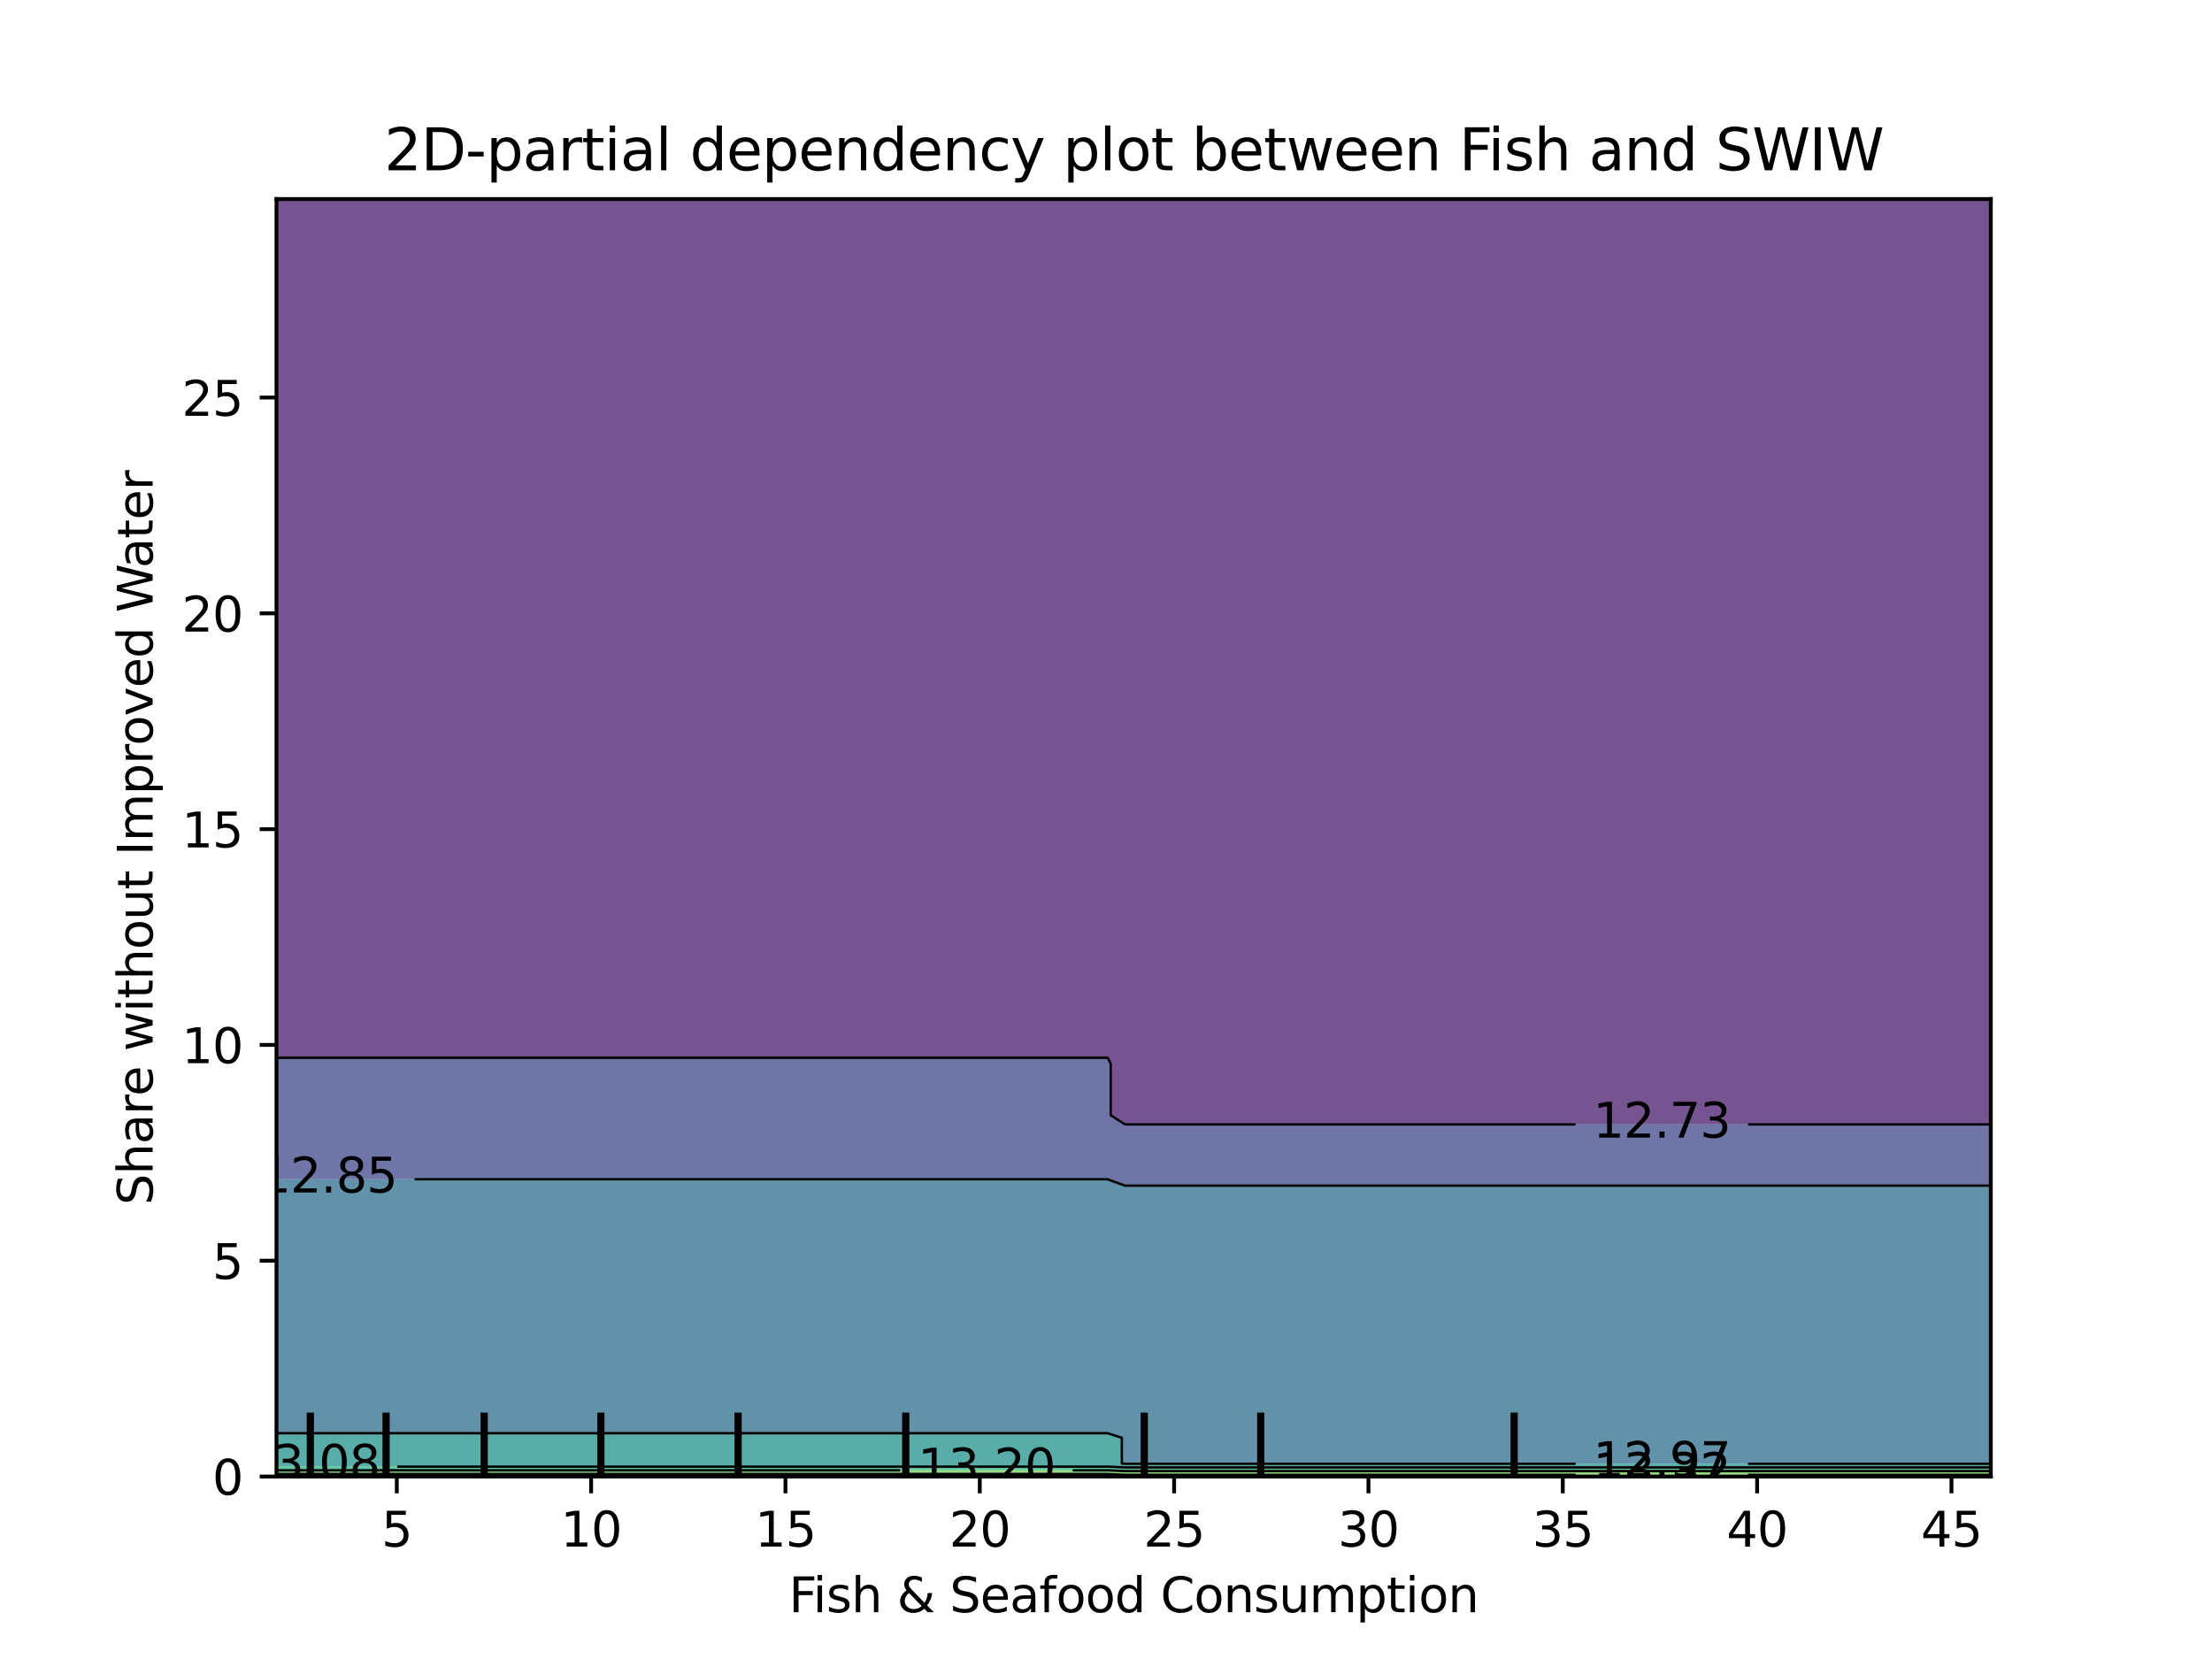 <?xml version="1.0" encoding="utf-8" standalone="no"?>
<!DOCTYPE svg PUBLIC "-//W3C//DTD SVG 1.1//EN"
  "http://www.w3.org/Graphics/SVG/1.1/DTD/svg11.dtd">
<svg xmlns:xlink="http://www.w3.org/1999/xlink" width="460.8pt" height="345.6pt" viewBox="0 0 460.8 345.6" xmlns="http://www.w3.org/2000/svg" version="1.1">
 <defs>
  <style type="text/css">*{stroke-linejoin: round; stroke-linecap: butt}</style>
 </defs>
 <g id="figure_1">
  <g id="patch_1">
   <path d="M 0 345.6 
L 460.8 345.6 
L 460.8 0 
L 0 0 
L 0 345.6 
z
" style="fill: none"/>
  </g>
  <g id="axes_1"/>
  <g id="axes_2">
   <g id="patch_2">
    <path d="M 57.6 307.584 
L 414.72 307.584 
L 414.72 41.472 
L 57.6 41.472 
L 57.6 307.584 
z
" style="fill: none"/>
   </g>
   <g id="PathCollection_1">
    <path d="M 234.356 234.233 
L 237.964 234.233 
L 241.571 234.233 
L 245.178 234.233 
L 248.785 234.233 
L 252.393 234.233 
L 256 234.233 
L 259.607 234.233 
L 263.215 234.233 
L 266.822 234.233 
L 270.429 234.233 
L 274.036 234.233 
L 277.644 234.233 
L 281.251 234.233 
L 284.858 234.233 
L 288.465 234.233 
L 292.073 234.233 
L 295.68 234.233 
L 299.287 234.233 
L 302.895 234.233 
L 306.502 234.233 
L 310.109 234.233 
L 313.716 234.233 
L 317.324 234.233 
L 320.931 234.233 
L 324.538 234.233 
L 328.145 234.233 
L 331.753 234.233 
L 335.36 234.233 
L 338.967 234.233 
L 342.575 234.233 
L 346.182 234.233 
L 349.789 234.233 
L 353.396 234.233 
L 357.004 234.233 
L 360.611 234.233 
L 364.218 234.233 
L 367.825 234.233 
L 371.433 234.233 
L 375.04 234.233 
L 378.647 234.233 
L 382.255 234.233 
L 385.862 234.233 
L 389.469 234.233 
L 393.076 234.233 
L 396.684 234.233 
L 400.291 234.233 
L 403.898 234.233 
L 407.505 234.233 
L 411.113 234.233 
L 414.72 234.233 
L 414.72 232.32 
L 414.72 229.632 
L 414.72 226.944 
L 414.72 224.256 
L 414.72 221.568 
L 414.72 218.88 
L 414.72 216.192 
L 414.72 213.504 
L 414.72 210.816 
L 414.72 208.128 
L 414.72 205.44 
L 414.72 202.752 
L 414.72 200.064 
L 414.72 197.376 
L 414.72 194.688 
L 414.72 192 
L 414.72 189.312 
L 414.72 186.624 
L 414.72 183.936 
L 414.72 181.248 
L 414.72 178.56 
L 414.72 175.872 
L 414.72 173.184 
L 414.72 170.496 
L 414.72 167.808 
L 414.72 165.12 
L 414.72 162.432 
L 414.72 159.744 
L 414.72 157.056 
L 414.72 154.368 
L 414.72 151.68 
L 414.72 148.992 
L 414.72 146.304 
L 414.72 143.616 
L 414.72 140.928 
L 414.72 138.24 
L 414.72 135.552 
L 414.72 132.864 
L 414.72 130.176 
L 414.72 127.488 
L 414.72 124.8 
L 414.72 122.112 
L 414.72 119.424 
L 414.72 116.736 
L 414.72 114.048 
L 414.72 111.36 
L 414.72 108.672 
L 414.72 105.984 
L 414.72 103.296 
L 414.72 100.608 
L 414.72 97.92 
L 414.72 95.232 
L 414.72 92.544 
L 414.72 89.856 
L 414.72 87.168 
L 414.72 84.48 
L 414.72 81.792 
L 414.72 79.104 
L 414.72 76.416 
L 414.72 73.728 
L 414.72 71.04 
L 414.72 68.352 
L 414.72 65.664 
L 414.72 62.976 
L 414.72 60.288 
L 414.72 57.6 
L 414.72 54.912 
L 414.72 52.224 
L 414.72 49.536 
L 414.72 46.848 
L 414.72 44.16 
L 414.72 41.472 
L 411.113 41.472 
L 407.505 41.472 
L 403.898 41.472 
L 400.291 41.472 
L 396.684 41.472 
L 393.076 41.472 
L 389.469 41.472 
L 385.862 41.472 
L 382.255 41.472 
L 378.647 41.472 
L 375.04 41.472 
L 371.433 41.472 
L 367.825 41.472 
L 364.218 41.472 
L 360.611 41.472 
L 357.004 41.472 
L 353.396 41.472 
L 349.789 41.472 
L 346.182 41.472 
L 342.575 41.472 
L 338.967 41.472 
L 335.36 41.472 
L 331.753 41.472 
L 328.145 41.472 
L 324.538 41.472 
L 320.931 41.472 
L 317.324 41.472 
L 313.716 41.472 
L 310.109 41.472 
L 306.502 41.472 
L 302.895 41.472 
L 299.287 41.472 
L 295.68 41.472 
L 292.073 41.472 
L 288.465 41.472 
L 284.858 41.472 
L 281.251 41.472 
L 277.644 41.472 
L 274.036 41.472 
L 270.429 41.472 
L 266.822 41.472 
L 263.215 41.472 
L 259.607 41.472 
L 256 41.472 
L 252.393 41.472 
L 248.785 41.472 
L 245.178 41.472 
L 241.571 41.472 
L 237.964 41.472 
L 234.356 41.472 
L 230.749 41.472 
L 227.142 41.472 
L 223.535 41.472 
L 219.927 41.472 
L 216.32 41.472 
L 212.713 41.472 
L 209.105 41.472 
L 205.498 41.472 
L 201.891 41.472 
L 198.284 41.472 
L 194.676 41.472 
L 191.069 41.472 
L 187.462 41.472 
L 183.855 41.472 
L 180.247 41.472 
L 176.64 41.472 
L 173.033 41.472 
L 169.425 41.472 
L 165.818 41.472 
L 162.211 41.472 
L 158.604 41.472 
L 154.996 41.472 
L 151.389 41.472 
L 147.782 41.472 
L 144.175 41.472 
L 140.567 41.472 
L 136.96 41.472 
L 133.353 41.472 
L 129.745 41.472 
L 126.138 41.472 
L 122.531 41.472 
L 118.924 41.472 
L 115.316 41.472 
L 111.709 41.472 
L 108.102 41.472 
L 104.495 41.472 
L 100.887 41.472 
L 97.28 41.472 
L 93.673 41.472 
L 90.065 41.472 
L 86.458 41.472 
L 82.851 41.472 
L 79.244 41.472 
L 75.636 41.472 
L 72.029 41.472 
L 68.422 41.472 
L 64.815 41.472 
L 61.207 41.472 
L 57.6 41.472 
L 57.6 44.16 
L 57.6 46.848 
L 57.6 49.536 
L 57.6 52.224 
L 57.6 54.912 
L 57.6 57.6 
L 57.6 60.288 
L 57.6 62.976 
L 57.6 65.664 
L 57.6 68.352 
L 57.6 71.04 
L 57.6 73.728 
L 57.6 76.416 
L 57.6 79.104 
L 57.6 81.792 
L 57.6 84.48 
L 57.6 87.168 
L 57.6 89.856 
L 57.6 92.544 
L 57.6 95.232 
L 57.6 97.92 
L 57.6 100.608 
L 57.6 103.296 
L 57.6 105.984 
L 57.6 108.672 
L 57.6 111.36 
L 57.6 114.048 
L 57.6 116.736 
L 57.6 119.424 
L 57.6 122.112 
L 57.6 124.8 
L 57.6 127.488 
L 57.6 130.176 
L 57.6 132.864 
L 57.6 135.552 
L 57.6 138.24 
L 57.6 140.928 
L 57.6 143.616 
L 57.6 146.304 
L 57.6 148.992 
L 57.6 151.68 
L 57.6 154.368 
L 57.6 157.056 
L 57.6 159.744 
L 57.6 162.432 
L 57.6 165.12 
L 57.6 167.808 
L 57.6 170.496 
L 57.6 173.184 
L 57.6 175.872 
L 57.6 178.56 
L 57.6 181.248 
L 57.6 183.936 
L 57.6 186.624 
L 57.6 189.312 
L 57.6 192 
L 57.6 194.688 
L 57.6 197.376 
L 57.6 200.064 
L 57.6 202.752 
L 57.6 205.44 
L 57.6 208.128 
L 57.6 210.816 
L 57.6 213.504 
L 57.6 216.192 
L 57.6 218.88 
L 57.6 220.351 
L 61.207 220.351 
L 64.815 220.351 
L 68.422 220.351 
L 72.029 220.351 
L 75.636 220.351 
L 79.244 220.351 
L 82.851 220.351 
L 86.458 220.351 
L 90.065 220.351 
L 93.673 220.351 
L 97.28 220.351 
L 100.887 220.351 
L 104.495 220.351 
L 108.102 220.351 
L 111.709 220.351 
L 115.316 220.351 
L 118.924 220.351 
L 122.531 220.351 
L 126.138 220.351 
L 129.745 220.351 
L 133.353 220.351 
L 136.96 220.351 
L 140.567 220.351 
L 144.175 220.351 
L 147.782 220.351 
L 151.389 220.351 
L 154.996 220.351 
L 158.604 220.351 
L 162.211 220.351 
L 165.818 220.351 
L 169.425 220.351 
L 173.033 220.351 
L 176.64 220.351 
L 180.247 220.351 
L 183.855 220.351 
L 187.462 220.351 
L 191.069 220.351 
L 194.676 220.351 
L 198.284 220.351 
L 201.891 220.351 
L 205.498 220.351 
L 209.105 220.351 
L 212.713 220.351 
L 216.32 220.351 
L 219.927 220.351 
L 223.535 220.351 
L 227.142 220.351 
L 230.749 220.351 
L 231.381 221.568 
L 231.381 224.256 
L 231.381 226.944 
L 231.381 229.632 
L 231.381 232.32 
z
" clip-path="url(#p833d7b2e3d)" style="fill: #481b6d; fill-opacity: 0.75"/>
   </g>
   <g id="PathCollection_2">
    <path d="M 234.356 246.987 
L 237.964 246.987 
L 241.571 246.987 
L 245.178 246.987 
L 248.785 246.987 
L 252.393 246.987 
L 256 246.987 
L 259.607 246.987 
L 263.215 246.987 
L 266.822 246.987 
L 270.429 246.987 
L 274.036 246.987 
L 277.644 246.987 
L 281.251 246.987 
L 284.858 246.987 
L 288.465 246.987 
L 292.073 246.987 
L 295.68 246.987 
L 299.287 246.987 
L 302.895 246.987 
L 306.502 246.987 
L 310.109 246.987 
L 313.716 246.987 
L 317.324 246.987 
L 320.931 246.987 
L 324.538 246.987 
L 328.145 246.987 
L 331.753 246.987 
L 335.36 246.987 
L 338.967 246.987 
L 342.575 246.987 
L 346.182 246.987 
L 349.789 246.987 
L 353.396 246.987 
L 357.004 246.987 
L 360.611 246.987 
L 364.218 246.987 
L 367.825 246.987 
L 371.433 246.987 
L 375.04 246.987 
L 378.647 246.987 
L 382.255 246.987 
L 385.862 246.987 
L 389.469 246.987 
L 393.076 246.987 
L 396.684 246.987 
L 400.291 246.987 
L 403.898 246.987 
L 407.505 246.987 
L 411.113 246.987 
L 414.72 246.987 
L 414.72 245.76 
L 414.72 243.072 
L 414.72 240.384 
L 414.72 237.696 
L 414.72 235.008 
L 414.72 234.233 
L 411.113 234.233 
L 407.505 234.233 
L 403.898 234.233 
L 400.291 234.233 
L 396.684 234.233 
L 393.076 234.233 
L 389.469 234.233 
L 385.862 234.233 
L 382.255 234.233 
L 378.647 234.233 
L 375.04 234.233 
L 371.433 234.233 
L 367.825 234.233 
L 364.218 234.233 
L 360.611 234.233 
L 357.004 234.233 
L 353.396 234.233 
L 349.789 234.233 
L 346.182 234.233 
L 342.575 234.233 
L 338.967 234.233 
L 335.36 234.233 
L 331.753 234.233 
L 328.145 234.233 
L 324.538 234.233 
L 320.931 234.233 
L 317.324 234.233 
L 313.716 234.233 
L 310.109 234.233 
L 306.502 234.233 
L 302.895 234.233 
L 299.287 234.233 
L 295.68 234.233 
L 292.073 234.233 
L 288.465 234.233 
L 284.858 234.233 
L 281.251 234.233 
L 277.644 234.233 
L 274.036 234.233 
L 270.429 234.233 
L 266.822 234.233 
L 263.215 234.233 
L 259.607 234.233 
L 256 234.233 
L 252.393 234.233 
L 248.785 234.233 
L 245.178 234.233 
L 241.571 234.233 
L 237.964 234.233 
L 234.356 234.233 
L 231.381 232.32 
L 231.381 229.632 
L 231.381 226.944 
L 231.381 224.256 
L 231.381 221.568 
L 230.749 220.351 
L 227.142 220.351 
L 223.535 220.351 
L 219.927 220.351 
L 216.32 220.351 
L 212.713 220.351 
L 209.105 220.351 
L 205.498 220.351 
L 201.891 220.351 
L 198.284 220.351 
L 194.676 220.351 
L 191.069 220.351 
L 187.462 220.351 
L 183.855 220.351 
L 180.247 220.351 
L 176.64 220.351 
L 173.033 220.351 
L 169.425 220.351 
L 165.818 220.351 
L 162.211 220.351 
L 158.604 220.351 
L 154.996 220.351 
L 151.389 220.351 
L 147.782 220.351 
L 144.175 220.351 
L 140.567 220.351 
L 136.96 220.351 
L 133.353 220.351 
L 129.745 220.351 
L 126.138 220.351 
L 122.531 220.351 
L 118.924 220.351 
L 115.316 220.351 
L 111.709 220.351 
L 108.102 220.351 
L 104.495 220.351 
L 100.887 220.351 
L 97.28 220.351 
L 93.673 220.351 
L 90.065 220.351 
L 86.458 220.351 
L 82.851 220.351 
L 79.244 220.351 
L 75.636 220.351 
L 72.029 220.351 
L 68.422 220.351 
L 64.815 220.351 
L 61.207 220.351 
L 57.6 220.351 
L 57.6 221.568 
L 57.6 224.256 
L 57.6 226.944 
L 57.6 229.632 
L 57.6 232.32 
L 57.6 235.008 
L 57.6 237.696 
L 57.6 240.384 
L 57.6 243.072 
L 57.6 245.66 
L 61.207 245.66 
L 64.815 245.66 
L 68.422 245.66 
L 72.029 245.66 
L 75.636 245.66 
L 79.244 245.66 
L 82.851 245.66 
L 86.458 245.66 
L 90.065 245.66 
L 93.673 245.66 
L 97.28 245.66 
L 100.887 245.66 
L 104.495 245.66 
L 108.102 245.66 
L 111.709 245.66 
L 115.316 245.66 
L 118.924 245.66 
L 122.531 245.66 
L 126.138 245.66 
L 129.745 245.66 
L 133.353 245.66 
L 136.96 245.66 
L 140.567 245.66 
L 144.175 245.66 
L 147.782 245.66 
L 151.389 245.66 
L 154.996 245.66 
L 158.604 245.66 
L 162.211 245.66 
L 165.818 245.66 
L 169.425 245.66 
L 173.033 245.66 
L 176.64 245.66 
L 180.247 245.66 
L 183.855 245.66 
L 187.462 245.66 
L 191.069 245.66 
L 194.676 245.66 
L 198.284 245.66 
L 201.891 245.66 
L 205.498 245.66 
L 209.105 245.66 
L 212.713 245.66 
L 216.32 245.66 
L 219.927 245.66 
L 223.535 245.66 
L 227.142 245.66 
L 230.749 245.66 
L 230.976 245.76 
z
" clip-path="url(#p833d7b2e3d)" style="fill: #3f4788; fill-opacity: 0.75"/>
   </g>
   <g id="PathCollection_3">
    <path d="M 234.356 304.926 
L 237.964 304.926 
L 241.571 304.926 
L 245.178 304.926 
L 248.785 304.926 
L 252.393 304.926 
L 256 304.926 
L 259.607 304.926 
L 263.215 304.926 
L 266.822 304.926 
L 270.429 304.926 
L 274.036 304.926 
L 277.644 304.926 
L 281.251 304.926 
L 284.858 304.926 
L 288.465 304.926 
L 292.073 304.926 
L 295.68 304.926 
L 299.287 304.926 
L 302.895 304.926 
L 306.502 304.926 
L 310.109 304.926 
L 313.716 304.926 
L 317.324 304.926 
L 320.931 304.926 
L 324.538 304.926 
L 328.145 304.926 
L 331.753 304.926 
L 335.36 304.926 
L 338.967 304.926 
L 342.575 304.926 
L 346.182 304.926 
L 349.789 304.926 
L 353.396 304.926 
L 357.004 304.926 
L 360.611 304.926 
L 364.218 304.926 
L 367.825 304.926 
L 371.433 304.926 
L 375.04 304.926 
L 378.647 304.926 
L 382.255 304.926 
L 385.862 304.926 
L 389.469 304.926 
L 393.076 304.926 
L 396.684 304.926 
L 400.291 304.926 
L 403.898 304.926 
L 407.505 304.926 
L 411.113 304.926 
L 414.72 304.926 
L 414.72 304.896 
L 414.72 302.208 
L 414.72 299.52 
L 414.72 296.832 
L 414.72 294.144 
L 414.72 291.456 
L 414.72 288.768 
L 414.72 286.08 
L 414.72 283.392 
L 414.72 280.704 
L 414.72 278.016 
L 414.72 275.328 
L 414.72 272.64 
L 414.72 269.952 
L 414.72 267.264 
L 414.72 264.576 
L 414.72 261.888 
L 414.72 259.2 
L 414.72 256.512 
L 414.72 253.824 
L 414.72 251.136 
L 414.72 248.448 
L 414.72 246.987 
L 411.113 246.987 
L 407.505 246.987 
L 403.898 246.987 
L 400.291 246.987 
L 396.684 246.987 
L 393.076 246.987 
L 389.469 246.987 
L 385.862 246.987 
L 382.255 246.987 
L 378.647 246.987 
L 375.04 246.987 
L 371.433 246.987 
L 367.825 246.987 
L 364.218 246.987 
L 360.611 246.987 
L 357.004 246.987 
L 353.396 246.987 
L 349.789 246.987 
L 346.182 246.987 
L 342.575 246.987 
L 338.967 246.987 
L 335.36 246.987 
L 331.753 246.987 
L 328.145 246.987 
L 324.538 246.987 
L 320.931 246.987 
L 317.324 246.987 
L 313.716 246.987 
L 310.109 246.987 
L 306.502 246.987 
L 302.895 246.987 
L 299.287 246.987 
L 295.68 246.987 
L 292.073 246.987 
L 288.465 246.987 
L 284.858 246.987 
L 281.251 246.987 
L 277.644 246.987 
L 274.036 246.987 
L 270.429 246.987 
L 266.822 246.987 
L 263.215 246.987 
L 259.607 246.987 
L 256 246.987 
L 252.393 246.987 
L 248.785 246.987 
L 245.178 246.987 
L 241.571 246.987 
L 237.964 246.987 
L 234.356 246.987 
L 230.976 245.76 
L 230.749 245.66 
L 227.142 245.66 
L 223.535 245.66 
L 219.927 245.66 
L 216.32 245.66 
L 212.713 245.66 
L 209.105 245.66 
L 205.498 245.66 
L 201.891 245.66 
L 198.284 245.66 
L 194.676 245.66 
L 191.069 245.66 
L 187.462 245.66 
L 183.855 245.66 
L 180.247 245.66 
L 176.64 245.66 
L 173.033 245.66 
L 169.425 245.66 
L 165.818 245.66 
L 162.211 245.66 
L 158.604 245.66 
L 154.996 245.66 
L 151.389 245.66 
L 147.782 245.66 
L 144.175 245.66 
L 140.567 245.66 
L 136.96 245.66 
L 133.353 245.66 
L 129.745 245.66 
L 126.138 245.66 
L 122.531 245.66 
L 118.924 245.66 
L 115.316 245.66 
L 111.709 245.66 
L 108.102 245.66 
L 104.495 245.66 
L 100.887 245.66 
L 97.28 245.66 
L 93.673 245.66 
L 90.065 245.66 
L 86.458 245.66 
L 82.851 245.66 
L 79.244 245.66 
L 75.636 245.66 
L 72.029 245.66 
L 68.422 245.66 
L 64.815 245.66 
L 61.207 245.66 
L 57.6 245.66 
L 57.6 245.76 
L 57.6 248.448 
L 57.6 251.136 
L 57.6 253.824 
L 57.6 256.512 
L 57.6 259.2 
L 57.6 261.888 
L 57.6 264.576 
L 57.6 267.264 
L 57.6 269.952 
L 57.6 272.64 
L 57.6 275.328 
L 57.6 278.016 
L 57.6 280.704 
L 57.6 283.392 
L 57.6 286.08 
L 57.6 288.768 
L 57.6 291.456 
L 57.6 294.144 
L 57.6 296.832 
L 57.6 298.564 
L 61.207 298.564 
L 64.815 298.564 
L 68.422 298.564 
L 72.029 298.564 
L 75.636 298.564 
L 79.244 298.564 
L 82.851 298.564 
L 86.458 298.564 
L 90.065 298.564 
L 93.673 298.564 
L 97.28 298.564 
L 100.887 298.564 
L 104.495 298.564 
L 108.102 298.564 
L 111.709 298.564 
L 115.316 298.564 
L 118.924 298.564 
L 122.531 298.564 
L 126.138 298.564 
L 129.745 298.564 
L 133.353 298.564 
L 136.96 298.564 
L 140.567 298.564 
L 144.175 298.564 
L 147.782 298.564 
L 151.389 298.564 
L 154.996 298.564 
L 158.604 298.564 
L 162.211 298.564 
L 165.818 298.564 
L 169.425 298.564 
L 173.033 298.564 
L 176.64 298.564 
L 180.247 298.564 
L 183.855 298.564 
L 187.462 298.564 
L 191.069 298.564 
L 194.676 298.564 
L 198.284 298.564 
L 201.891 298.564 
L 205.498 298.564 
L 209.105 298.564 
L 212.713 298.564 
L 216.32 298.564 
L 219.927 298.564 
L 223.535 298.564 
L 227.142 298.564 
L 230.749 298.564 
L 233.7 299.52 
L 233.7 302.208 
L 233.7 304.896 
z
" clip-path="url(#p833d7b2e3d)" style="fill: #2e6e8e; fill-opacity: 0.75"/>
   </g>
   <g id="PathCollection_4">
    <path d="M 61.207 305.528 
L 64.815 305.528 
L 68.422 305.528 
L 72.029 305.528 
L 75.636 305.528 
L 79.244 305.528 
L 82.851 305.528 
L 86.458 305.528 
L 90.065 305.528 
L 93.673 305.528 
L 97.28 305.528 
L 100.887 305.528 
L 104.495 305.528 
L 108.102 305.528 
L 111.709 305.528 
L 115.316 305.528 
L 118.924 305.528 
L 122.531 305.528 
L 126.138 305.528 
L 129.745 305.528 
L 133.353 305.528 
L 136.96 305.528 
L 140.567 305.528 
L 144.175 305.528 
L 147.782 305.528 
L 151.389 305.528 
L 154.996 305.528 
L 158.604 305.528 
L 162.211 305.528 
L 165.818 305.528 
L 169.425 305.528 
L 173.033 305.528 
L 176.64 305.528 
L 180.247 305.528 
L 183.855 305.528 
L 187.462 305.528 
L 191.069 305.528 
L 194.676 305.528 
L 198.284 305.528 
L 201.891 305.528 
L 205.498 305.528 
L 209.105 305.528 
L 212.713 305.528 
L 216.32 305.528 
L 219.927 305.528 
L 223.535 305.528 
L 227.142 305.528 
L 230.749 305.528 
L 234.356 305.693 
L 237.964 305.693 
L 241.571 305.693 
L 245.178 305.693 
L 248.785 305.693 
L 252.393 305.693 
L 256 305.693 
L 259.607 305.693 
L 263.215 305.693 
L 266.822 305.693 
L 270.429 305.693 
L 274.036 305.693 
L 277.644 305.693 
L 281.251 305.693 
L 284.858 305.693 
L 288.465 305.693 
L 292.073 305.693 
L 295.68 305.693 
L 299.287 305.693 
L 302.895 305.693 
L 306.502 305.693 
L 310.109 305.693 
L 313.716 305.693 
L 317.324 305.693 
L 320.931 305.693 
L 324.538 305.693 
L 328.145 305.693 
L 331.753 305.693 
L 335.36 305.693 
L 338.967 305.693 
L 342.575 305.693 
L 346.182 305.693 
L 349.789 305.693 
L 353.396 305.693 
L 357.004 305.693 
L 360.611 305.693 
L 364.218 305.693 
L 367.825 305.693 
L 371.433 305.693 
L 375.04 305.693 
L 378.647 305.693 
L 382.255 305.693 
L 385.862 305.693 
L 389.469 305.693 
L 393.076 305.693 
L 396.684 305.693 
L 400.291 305.693 
L 403.898 305.693 
L 407.505 305.693 
L 411.113 305.693 
L 414.72 305.693 
L 414.72 304.926 
L 411.113 304.926 
L 407.505 304.926 
L 403.898 304.926 
L 400.291 304.926 
L 396.684 304.926 
L 393.076 304.926 
L 389.469 304.926 
L 385.862 304.926 
L 382.255 304.926 
L 378.647 304.926 
L 375.04 304.926 
L 371.433 304.926 
L 367.825 304.926 
L 364.218 304.926 
L 360.611 304.926 
L 357.004 304.926 
L 353.396 304.926 
L 349.789 304.926 
L 346.182 304.926 
L 342.575 304.926 
L 338.967 304.926 
L 335.36 304.926 
L 331.753 304.926 
L 328.145 304.926 
L 324.538 304.926 
L 320.931 304.926 
L 317.324 304.926 
L 313.716 304.926 
L 310.109 304.926 
L 306.502 304.926 
L 302.895 304.926 
L 299.287 304.926 
L 295.68 304.926 
L 292.073 304.926 
L 288.465 304.926 
L 284.858 304.926 
L 281.251 304.926 
L 277.644 304.926 
L 274.036 304.926 
L 270.429 304.926 
L 266.822 304.926 
L 263.215 304.926 
L 259.607 304.926 
L 256 304.926 
L 252.393 304.926 
L 248.785 304.926 
L 245.178 304.926 
L 241.571 304.926 
L 237.964 304.926 
L 234.356 304.926 
L 233.7 304.896 
L 233.7 302.208 
L 233.7 299.52 
L 230.749 298.564 
L 227.142 298.564 
L 223.535 298.564 
L 219.927 298.564 
L 216.32 298.564 
L 212.713 298.564 
L 209.105 298.564 
L 205.498 298.564 
L 201.891 298.564 
L 198.284 298.564 
L 194.676 298.564 
L 191.069 298.564 
L 187.462 298.564 
L 183.855 298.564 
L 180.247 298.564 
L 176.64 298.564 
L 173.033 298.564 
L 169.425 298.564 
L 165.818 298.564 
L 162.211 298.564 
L 158.604 298.564 
L 154.996 298.564 
L 151.389 298.564 
L 147.782 298.564 
L 144.175 298.564 
L 140.567 298.564 
L 136.96 298.564 
L 133.353 298.564 
L 129.745 298.564 
L 126.138 298.564 
L 122.531 298.564 
L 118.924 298.564 
L 115.316 298.564 
L 111.709 298.564 
L 108.102 298.564 
L 104.495 298.564 
L 100.887 298.564 
L 97.28 298.564 
L 93.673 298.564 
L 90.065 298.564 
L 86.458 298.564 
L 82.851 298.564 
L 79.244 298.564 
L 75.636 298.564 
L 72.029 298.564 
L 68.422 298.564 
L 64.815 298.564 
L 61.207 298.564 
L 57.6 298.564 
L 57.6 299.52 
L 57.6 302.208 
L 57.6 304.896 
L 57.6 305.528 
z
" clip-path="url(#p833d7b2e3d)" style="fill: #21918c; fill-opacity: 0.75"/>
   </g>
   <g id="PathCollection_5">
    <path d="M 61.207 306.295 
L 64.815 306.295 
L 68.422 306.295 
L 72.029 306.295 
L 75.636 306.295 
L 79.244 306.295 
L 82.851 306.295 
L 86.458 306.295 
L 90.065 306.295 
L 93.673 306.295 
L 97.28 306.295 
L 100.887 306.295 
L 104.495 306.295 
L 108.102 306.295 
L 111.709 306.295 
L 115.316 306.295 
L 118.924 306.295 
L 122.531 306.295 
L 126.138 306.295 
L 129.745 306.295 
L 133.353 306.295 
L 136.96 306.295 
L 140.567 306.295 
L 144.175 306.295 
L 147.782 306.295 
L 151.389 306.295 
L 154.996 306.295 
L 158.604 306.295 
L 162.211 306.295 
L 165.818 306.295 
L 169.425 306.295 
L 173.033 306.295 
L 176.64 306.295 
L 180.247 306.295 
L 183.855 306.295 
L 187.462 306.295 
L 191.069 306.295 
L 194.676 306.295 
L 198.284 306.295 
L 201.891 306.295 
L 205.498 306.295 
L 209.105 306.295 
L 212.713 306.295 
L 216.32 306.295 
L 219.927 306.295 
L 223.535 306.295 
L 227.142 306.295 
L 230.749 306.295 
L 234.356 306.459 
L 237.964 306.459 
L 241.571 306.459 
L 245.178 306.459 
L 248.785 306.459 
L 252.393 306.459 
L 256 306.459 
L 259.607 306.459 
L 263.215 306.459 
L 266.822 306.459 
L 270.429 306.459 
L 274.036 306.459 
L 277.644 306.459 
L 281.251 306.459 
L 284.858 306.459 
L 288.465 306.459 
L 292.073 306.459 
L 295.68 306.459 
L 299.287 306.459 
L 302.895 306.459 
L 306.502 306.459 
L 310.109 306.459 
L 313.716 306.459 
L 317.324 306.459 
L 320.931 306.459 
L 324.538 306.459 
L 328.145 306.459 
L 331.753 306.459 
L 335.36 306.459 
L 338.967 306.459 
L 342.575 306.459 
L 346.182 306.459 
L 349.789 306.459 
L 353.396 306.459 
L 357.004 306.459 
L 360.611 306.459 
L 364.218 306.459 
L 367.825 306.459 
L 371.433 306.459 
L 375.04 306.459 
L 378.647 306.459 
L 382.255 306.459 
L 385.862 306.459 
L 389.469 306.459 
L 393.076 306.459 
L 396.684 306.459 
L 400.291 306.459 
L 403.898 306.459 
L 407.505 306.459 
L 411.113 306.459 
L 414.72 306.459 
L 414.72 305.693 
L 411.113 305.693 
L 407.505 305.693 
L 403.898 305.693 
L 400.291 305.693 
L 396.684 305.693 
L 393.076 305.693 
L 389.469 305.693 
L 385.862 305.693 
L 382.255 305.693 
L 378.647 305.693 
L 375.04 305.693 
L 371.433 305.693 
L 367.825 305.693 
L 364.218 305.693 
L 360.611 305.693 
L 357.004 305.693 
L 353.396 305.693 
L 349.789 305.693 
L 346.182 305.693 
L 342.575 305.693 
L 338.967 305.693 
L 335.36 305.693 
L 331.753 305.693 
L 328.145 305.693 
L 324.538 305.693 
L 320.931 305.693 
L 317.324 305.693 
L 313.716 305.693 
L 310.109 305.693 
L 306.502 305.693 
L 302.895 305.693 
L 299.287 305.693 
L 295.68 305.693 
L 292.073 305.693 
L 288.465 305.693 
L 284.858 305.693 
L 281.251 305.693 
L 277.644 305.693 
L 274.036 305.693 
L 270.429 305.693 
L 266.822 305.693 
L 263.215 305.693 
L 259.607 305.693 
L 256 305.693 
L 252.393 305.693 
L 248.785 305.693 
L 245.178 305.693 
L 241.571 305.693 
L 237.964 305.693 
L 234.356 305.693 
L 230.749 305.528 
L 227.142 305.528 
L 223.535 305.528 
L 219.927 305.528 
L 216.32 305.528 
L 212.713 305.528 
L 209.105 305.528 
L 205.498 305.528 
L 201.891 305.528 
L 198.284 305.528 
L 194.676 305.528 
L 191.069 305.528 
L 187.462 305.528 
L 183.855 305.528 
L 180.247 305.528 
L 176.64 305.528 
L 173.033 305.528 
L 169.425 305.528 
L 165.818 305.528 
L 162.211 305.528 
L 158.604 305.528 
L 154.996 305.528 
L 151.389 305.528 
L 147.782 305.528 
L 144.175 305.528 
L 140.567 305.528 
L 136.96 305.528 
L 133.353 305.528 
L 129.745 305.528 
L 126.138 305.528 
L 122.531 305.528 
L 118.924 305.528 
L 115.316 305.528 
L 111.709 305.528 
L 108.102 305.528 
L 104.495 305.528 
L 100.887 305.528 
L 97.28 305.528 
L 93.673 305.528 
L 90.065 305.528 
L 86.458 305.528 
L 82.851 305.528 
L 79.244 305.528 
L 75.636 305.528 
L 72.029 305.528 
L 68.422 305.528 
L 64.815 305.528 
L 61.207 305.528 
L 57.6 305.528 
L 57.6 306.295 
z
" clip-path="url(#p833d7b2e3d)" style="fill: #2db27d; fill-opacity: 0.75"/>
   </g>
   <g id="PathCollection_6">
    <path d="M 61.207 307.061 
L 64.815 307.061 
L 68.422 307.061 
L 72.029 307.061 
L 75.636 307.061 
L 79.244 307.061 
L 82.851 307.061 
L 86.458 307.061 
L 90.065 307.061 
L 93.673 307.061 
L 97.28 307.061 
L 100.887 307.061 
L 104.495 307.061 
L 108.102 307.061 
L 111.709 307.061 
L 115.316 307.061 
L 118.924 307.061 
L 122.531 307.061 
L 126.138 307.061 
L 129.745 307.061 
L 133.353 307.061 
L 136.96 307.061 
L 140.567 307.061 
L 144.175 307.061 
L 147.782 307.061 
L 151.389 307.061 
L 154.996 307.061 
L 158.604 307.061 
L 162.211 307.061 
L 165.818 307.061 
L 169.425 307.061 
L 173.033 307.061 
L 176.64 307.061 
L 180.247 307.061 
L 183.855 307.061 
L 187.462 307.061 
L 191.069 307.061 
L 194.676 307.061 
L 198.284 307.061 
L 201.891 307.061 
L 205.498 307.061 
L 209.105 307.061 
L 212.713 307.061 
L 216.32 307.061 
L 219.927 307.061 
L 223.535 307.061 
L 227.142 307.061 
L 230.749 307.061 
L 234.356 307.226 
L 237.964 307.226 
L 241.571 307.226 
L 245.178 307.226 
L 248.785 307.226 
L 252.393 307.226 
L 256 307.226 
L 259.607 307.226 
L 263.215 307.226 
L 266.822 307.226 
L 270.429 307.226 
L 274.036 307.226 
L 277.644 307.226 
L 281.251 307.226 
L 284.858 307.226 
L 288.465 307.226 
L 292.073 307.226 
L 295.68 307.226 
L 299.287 307.226 
L 302.895 307.226 
L 306.502 307.226 
L 310.109 307.226 
L 313.716 307.226 
L 317.324 307.226 
L 320.931 307.226 
L 324.538 307.226 
L 328.145 307.226 
L 331.753 307.226 
L 335.36 307.226 
L 338.967 307.226 
L 342.575 307.226 
L 346.182 307.226 
L 349.789 307.226 
L 353.396 307.226 
L 357.004 307.226 
L 360.611 307.226 
L 364.218 307.226 
L 367.825 307.226 
L 371.433 307.226 
L 375.04 307.226 
L 378.647 307.226 
L 382.255 307.226 
L 385.862 307.226 
L 389.469 307.226 
L 393.076 307.226 
L 396.684 307.226 
L 400.291 307.226 
L 403.898 307.226 
L 407.505 307.226 
L 411.113 307.226 
L 414.72 307.226 
L 414.72 306.459 
L 411.113 306.459 
L 407.505 306.459 
L 403.898 306.459 
L 400.291 306.459 
L 396.684 306.459 
L 393.076 306.459 
L 389.469 306.459 
L 385.862 306.459 
L 382.255 306.459 
L 378.647 306.459 
L 375.04 306.459 
L 371.433 306.459 
L 367.825 306.459 
L 364.218 306.459 
L 360.611 306.459 
L 357.004 306.459 
L 353.396 306.459 
L 349.789 306.459 
L 346.182 306.459 
L 342.575 306.459 
L 338.967 306.459 
L 335.36 306.459 
L 331.753 306.459 
L 328.145 306.459 
L 324.538 306.459 
L 320.931 306.459 
L 317.324 306.459 
L 313.716 306.459 
L 310.109 306.459 
L 306.502 306.459 
L 302.895 306.459 
L 299.287 306.459 
L 295.68 306.459 
L 292.073 306.459 
L 288.465 306.459 
L 284.858 306.459 
L 281.251 306.459 
L 277.644 306.459 
L 274.036 306.459 
L 270.429 306.459 
L 266.822 306.459 
L 263.215 306.459 
L 259.607 306.459 
L 256 306.459 
L 252.393 306.459 
L 248.785 306.459 
L 245.178 306.459 
L 241.571 306.459 
L 237.964 306.459 
L 234.356 306.459 
L 230.749 306.295 
L 227.142 306.295 
L 223.535 306.295 
L 219.927 306.295 
L 216.32 306.295 
L 212.713 306.295 
L 209.105 306.295 
L 205.498 306.295 
L 201.891 306.295 
L 198.284 306.295 
L 194.676 306.295 
L 191.069 306.295 
L 187.462 306.295 
L 183.855 306.295 
L 180.247 306.295 
L 176.64 306.295 
L 173.033 306.295 
L 169.425 306.295 
L 165.818 306.295 
L 162.211 306.295 
L 158.604 306.295 
L 154.996 306.295 
L 151.389 306.295 
L 147.782 306.295 
L 144.175 306.295 
L 140.567 306.295 
L 136.96 306.295 
L 133.353 306.295 
L 129.745 306.295 
L 126.138 306.295 
L 122.531 306.295 
L 118.924 306.295 
L 115.316 306.295 
L 111.709 306.295 
L 108.102 306.295 
L 104.495 306.295 
L 100.887 306.295 
L 97.28 306.295 
L 93.673 306.295 
L 90.065 306.295 
L 86.458 306.295 
L 82.851 306.295 
L 79.244 306.295 
L 75.636 306.295 
L 72.029 306.295 
L 68.422 306.295 
L 64.815 306.295 
L 61.207 306.295 
L 57.6 306.295 
L 57.6 307.061 
z
" clip-path="url(#p833d7b2e3d)" style="fill: #73d056; fill-opacity: 0.75"/>
   </g>
   <g id="PathCollection_7">
    <path d="M 61.207 307.584 
L 64.815 307.584 
L 68.422 307.584 
L 72.029 307.584 
L 75.636 307.584 
L 79.244 307.584 
L 82.851 307.584 
L 86.458 307.584 
L 90.065 307.584 
L 93.673 307.584 
L 97.28 307.584 
L 100.887 307.584 
L 104.495 307.584 
L 108.102 307.584 
L 111.709 307.584 
L 115.316 307.584 
L 118.924 307.584 
L 122.531 307.584 
L 126.138 307.584 
L 129.745 307.584 
L 133.353 307.584 
L 136.96 307.584 
L 140.567 307.584 
L 144.175 307.584 
L 147.782 307.584 
L 151.389 307.584 
L 154.996 307.584 
L 158.604 307.584 
L 162.211 307.584 
L 165.818 307.584 
L 169.425 307.584 
L 173.033 307.584 
L 176.64 307.584 
L 180.247 307.584 
L 183.855 307.584 
L 187.462 307.584 
L 191.069 307.584 
L 194.676 307.584 
L 198.284 307.584 
L 201.891 307.584 
L 205.498 307.584 
L 209.105 307.584 
L 212.713 307.584 
L 216.32 307.584 
L 219.927 307.584 
L 223.535 307.584 
L 227.142 307.584 
L 230.749 307.584 
L 234.356 307.584 
L 237.964 307.584 
L 241.571 307.584 
L 245.178 307.584 
L 248.785 307.584 
L 252.393 307.584 
L 256 307.584 
L 259.607 307.584 
L 263.215 307.584 
L 266.822 307.584 
L 270.429 307.584 
L 274.036 307.584 
L 277.644 307.584 
L 281.251 307.584 
L 284.858 307.584 
L 288.465 307.584 
L 292.073 307.584 
L 295.68 307.584 
L 299.287 307.584 
L 302.895 307.584 
L 306.502 307.584 
L 310.109 307.584 
L 313.716 307.584 
L 317.324 307.584 
L 320.931 307.584 
L 324.538 307.584 
L 328.145 307.584 
L 331.753 307.584 
L 335.36 307.584 
L 338.967 307.584 
L 342.575 307.584 
L 346.182 307.584 
L 349.789 307.584 
L 353.396 307.584 
L 357.004 307.584 
L 360.611 307.584 
L 364.218 307.584 
L 367.825 307.584 
L 371.433 307.584 
L 375.04 307.584 
L 378.647 307.584 
L 382.255 307.584 
L 385.862 307.584 
L 389.469 307.584 
L 393.076 307.584 
L 396.684 307.584 
L 400.291 307.584 
L 403.898 307.584 
L 407.505 307.584 
L 411.113 307.584 
L 414.72 307.584 
L 414.72 307.226 
L 411.113 307.226 
L 407.505 307.226 
L 403.898 307.226 
L 400.291 307.226 
L 396.684 307.226 
L 393.076 307.226 
L 389.469 307.226 
L 385.862 307.226 
L 382.255 307.226 
L 378.647 307.226 
L 375.04 307.226 
L 371.433 307.226 
L 367.825 307.226 
L 364.218 307.226 
L 360.611 307.226 
L 357.004 307.226 
L 353.396 307.226 
L 349.789 307.226 
L 346.182 307.226 
L 342.575 307.226 
L 338.967 307.226 
L 335.36 307.226 
L 331.753 307.226 
L 328.145 307.226 
L 324.538 307.226 
L 320.931 307.226 
L 317.324 307.226 
L 313.716 307.226 
L 310.109 307.226 
L 306.502 307.226 
L 302.895 307.226 
L 299.287 307.226 
L 295.68 307.226 
L 292.073 307.226 
L 288.465 307.226 
L 284.858 307.226 
L 281.251 307.226 
L 277.644 307.226 
L 274.036 307.226 
L 270.429 307.226 
L 266.822 307.226 
L 263.215 307.226 
L 259.607 307.226 
L 256 307.226 
L 252.393 307.226 
L 248.785 307.226 
L 245.178 307.226 
L 241.571 307.226 
L 237.964 307.226 
L 234.356 307.226 
L 230.749 307.061 
L 227.142 307.061 
L 223.535 307.061 
L 219.927 307.061 
L 216.32 307.061 
L 212.713 307.061 
L 209.105 307.061 
L 205.498 307.061 
L 201.891 307.061 
L 198.284 307.061 
L 194.676 307.061 
L 191.069 307.061 
L 187.462 307.061 
L 183.855 307.061 
L 180.247 307.061 
L 176.64 307.061 
L 173.033 307.061 
L 169.425 307.061 
L 165.818 307.061 
L 162.211 307.061 
L 158.604 307.061 
L 154.996 307.061 
L 151.389 307.061 
L 147.782 307.061 
L 144.175 307.061 
L 140.567 307.061 
L 136.96 307.061 
L 133.353 307.061 
L 129.745 307.061 
L 126.138 307.061 
L 122.531 307.061 
L 118.924 307.061 
L 115.316 307.061 
L 111.709 307.061 
L 108.102 307.061 
L 104.495 307.061 
L 100.887 307.061 
L 97.28 307.061 
L 93.673 307.061 
L 90.065 307.061 
L 86.458 307.061 
L 82.851 307.061 
L 79.244 307.061 
L 75.636 307.061 
L 72.029 307.061 
L 68.422 307.061 
L 64.815 307.061 
L 61.207 307.061 
L 57.6 307.061 
L 57.6 307.584 
z
" clip-path="url(#p833d7b2e3d)" style="fill: #d0e11c; fill-opacity: 0.75"/>
   </g>
   <g id="matplotlib.axis_1">
    <g id="xtick_1">
     <g id="line2d_1">
      <defs>
       <path id="m5777e5f9b5" d="M 0 0 
L 0 3.5 
" style="stroke: #000000; stroke-width: 0.8"/>
      </defs>
      <g>
       <use xlink:href="#m5777e5f9b5" x="82.658" y="307.584" style="stroke: #000000; stroke-width: 0.8"/>
      </g>
     </g>
     <g id="text_1">
      <!-- 5 -->
      <g transform="translate(79.477 322.182) scale(0.1 -0.1)">
       <defs>
        <path id="DejaVuSans-35" d="M 691 4666 
L 3169 4666 
L 3169 4134 
L 1269 4134 
L 1269 2991 
Q 1406 3038 1543 3061 
Q 1681 3084 1819 3084 
Q 2600 3084 3056 2656 
Q 3513 2228 3513 1497 
Q 3513 744 3044 326 
Q 2575 -91 1722 -91 
Q 1428 -91 1123 -41 
Q 819 9 494 109 
L 494 744 
Q 775 591 1075 516 
Q 1375 441 1709 441 
Q 2250 441 2565 725 
Q 2881 1009 2881 1497 
Q 2881 1984 2565 2268 
Q 2250 2553 1709 2553 
Q 1456 2553 1204 2497 
Q 953 2441 691 2322 
L 691 4666 
z
" transform="scale(0.016)"/>
       </defs>
       <use xlink:href="#DejaVuSans-35"/>
      </g>
     </g>
    </g>
    <g id="xtick_2">
     <g id="line2d_2">
      <g>
       <use xlink:href="#m5777e5f9b5" x="123.141" y="307.584" style="stroke: #000000; stroke-width: 0.8"/>
      </g>
     </g>
     <g id="text_2">
      <!-- 10 -->
      <g transform="translate(116.779 322.182) scale(0.1 -0.1)">
       <defs>
        <path id="DejaVuSans-31" d="M 794 531 
L 1825 531 
L 1825 4091 
L 703 3866 
L 703 4441 
L 1819 4666 
L 2450 4666 
L 2450 531 
L 3481 531 
L 3481 0 
L 794 0 
L 794 531 
z
" transform="scale(0.016)"/>
        <path id="DejaVuSans-30" d="M 2034 4250 
Q 1547 4250 1301 3770 
Q 1056 3291 1056 2328 
Q 1056 1369 1301 889 
Q 1547 409 2034 409 
Q 2525 409 2770 889 
Q 3016 1369 3016 2328 
Q 3016 3291 2770 3770 
Q 2525 4250 2034 4250 
z
M 2034 4750 
Q 2819 4750 3233 4129 
Q 3647 3509 3647 2328 
Q 3647 1150 3233 529 
Q 2819 -91 2034 -91 
Q 1250 -91 836 529 
Q 422 1150 422 2328 
Q 422 3509 836 4129 
Q 1250 4750 2034 4750 
z
" transform="scale(0.016)"/>
       </defs>
       <use xlink:href="#DejaVuSans-31"/>
       <use xlink:href="#DejaVuSans-30" x="63.623"/>
      </g>
     </g>
    </g>
    <g id="xtick_3">
     <g id="line2d_3">
      <g>
       <use xlink:href="#m5777e5f9b5" x="163.624" y="307.584" style="stroke: #000000; stroke-width: 0.8"/>
      </g>
     </g>
     <g id="text_3">
      <!-- 15 -->
      <g transform="translate(157.262 322.182) scale(0.1 -0.1)">
       <use xlink:href="#DejaVuSans-31"/>
       <use xlink:href="#DejaVuSans-35" x="63.623"/>
      </g>
     </g>
    </g>
    <g id="xtick_4">
     <g id="line2d_4">
      <g>
       <use xlink:href="#m5777e5f9b5" x="204.108" y="307.584" style="stroke: #000000; stroke-width: 0.8"/>
      </g>
     </g>
     <g id="text_4">
      <!-- 20 -->
      <g transform="translate(197.745 322.182) scale(0.1 -0.1)">
       <defs>
        <path id="DejaVuSans-32" d="M 1228 531 
L 3431 531 
L 3431 0 
L 469 0 
L 469 531 
Q 828 903 1448 1529 
Q 2069 2156 2228 2338 
Q 2531 2678 2651 2914 
Q 2772 3150 2772 3378 
Q 2772 3750 2511 3984 
Q 2250 4219 1831 4219 
Q 1534 4219 1204 4116 
Q 875 4013 500 3803 
L 500 4441 
Q 881 4594 1212 4672 
Q 1544 4750 1819 4750 
Q 2544 4750 2975 4387 
Q 3406 4025 3406 3419 
Q 3406 3131 3298 2873 
Q 3191 2616 2906 2266 
Q 2828 2175 2409 1742 
Q 1991 1309 1228 531 
z
" transform="scale(0.016)"/>
       </defs>
       <use xlink:href="#DejaVuSans-32"/>
       <use xlink:href="#DejaVuSans-30" x="63.623"/>
      </g>
     </g>
    </g>
    <g id="xtick_5">
     <g id="line2d_5">
      <g>
       <use xlink:href="#m5777e5f9b5" x="244.591" y="307.584" style="stroke: #000000; stroke-width: 0.8"/>
      </g>
     </g>
     <g id="text_5">
      <!-- 25 -->
      <g transform="translate(238.229 322.182) scale(0.1 -0.1)">
       <use xlink:href="#DejaVuSans-32"/>
       <use xlink:href="#DejaVuSans-35" x="63.623"/>
      </g>
     </g>
    </g>
    <g id="xtick_6">
     <g id="line2d_6">
      <g>
       <use xlink:href="#m5777e5f9b5" x="285.074" y="307.584" style="stroke: #000000; stroke-width: 0.8"/>
      </g>
     </g>
     <g id="text_6">
      <!-- 30 -->
      <g transform="translate(278.712 322.182) scale(0.1 -0.1)">
       <defs>
        <path id="DejaVuSans-33" d="M 2597 2516 
Q 3050 2419 3304 2112 
Q 3559 1806 3559 1356 
Q 3559 666 3084 287 
Q 2609 -91 1734 -91 
Q 1441 -91 1130 -33 
Q 819 25 488 141 
L 488 750 
Q 750 597 1062 519 
Q 1375 441 1716 441 
Q 2309 441 2620 675 
Q 2931 909 2931 1356 
Q 2931 1769 2642 2001 
Q 2353 2234 1838 2234 
L 1294 2234 
L 1294 2753 
L 1863 2753 
Q 2328 2753 2575 2939 
Q 2822 3125 2822 3475 
Q 2822 3834 2567 4026 
Q 2313 4219 1838 4219 
Q 1578 4219 1281 4162 
Q 984 4106 628 3988 
L 628 4550 
Q 988 4650 1302 4700 
Q 1616 4750 1894 4750 
Q 2613 4750 3031 4423 
Q 3450 4097 3450 3541 
Q 3450 3153 3228 2886 
Q 3006 2619 2597 2516 
z
" transform="scale(0.016)"/>
       </defs>
       <use xlink:href="#DejaVuSans-33"/>
       <use xlink:href="#DejaVuSans-30" x="63.623"/>
      </g>
     </g>
    </g>
    <g id="xtick_7">
     <g id="line2d_7">
      <g>
       <use xlink:href="#m5777e5f9b5" x="325.558" y="307.584" style="stroke: #000000; stroke-width: 0.8"/>
      </g>
     </g>
     <g id="text_7">
      <!-- 35 -->
      <g transform="translate(319.195 322.182) scale(0.1 -0.1)">
       <use xlink:href="#DejaVuSans-33"/>
       <use xlink:href="#DejaVuSans-35" x="63.623"/>
      </g>
     </g>
    </g>
    <g id="xtick_8">
     <g id="line2d_8">
      <g>
       <use xlink:href="#m5777e5f9b5" x="366.041" y="307.584" style="stroke: #000000; stroke-width: 0.8"/>
      </g>
     </g>
     <g id="text_8">
      <!-- 40 -->
      <g transform="translate(359.679 322.182) scale(0.1 -0.1)">
       <defs>
        <path id="DejaVuSans-34" d="M 2419 4116 
L 825 1625 
L 2419 1625 
L 2419 4116 
z
M 2253 4666 
L 3047 4666 
L 3047 1625 
L 3713 1625 
L 3713 1100 
L 3047 1100 
L 3047 0 
L 2419 0 
L 2419 1100 
L 313 1100 
L 313 1709 
L 2253 4666 
z
" transform="scale(0.016)"/>
       </defs>
       <use xlink:href="#DejaVuSans-34"/>
       <use xlink:href="#DejaVuSans-30" x="63.623"/>
      </g>
     </g>
    </g>
    <g id="xtick_9">
     <g id="line2d_9">
      <g>
       <use xlink:href="#m5777e5f9b5" x="406.524" y="307.584" style="stroke: #000000; stroke-width: 0.8"/>
      </g>
     </g>
     <g id="text_9">
      <!-- 45 -->
      <g transform="translate(400.162 322.182) scale(0.1 -0.1)">
       <use xlink:href="#DejaVuSans-34"/>
       <use xlink:href="#DejaVuSans-35" x="63.623"/>
      </g>
     </g>
    </g>
    <g id="text_10">
     <!-- Fish &amp; Seafood Consumption -->
     <g transform="translate(164.335 335.861) scale(0.1 -0.1)">
      <defs>
       <path id="DejaVuSans-46" d="M 628 4666 
L 3309 4666 
L 3309 4134 
L 1259 4134 
L 1259 2759 
L 3109 2759 
L 3109 2228 
L 1259 2228 
L 1259 0 
L 628 0 
L 628 4666 
z
" transform="scale(0.016)"/>
       <path id="DejaVuSans-69" d="M 603 3500 
L 1178 3500 
L 1178 0 
L 603 0 
L 603 3500 
z
M 603 4863 
L 1178 4863 
L 1178 4134 
L 603 4134 
L 603 4863 
z
" transform="scale(0.016)"/>
       <path id="DejaVuSans-73" d="M 2834 3397 
L 2834 2853 
Q 2591 2978 2328 3040 
Q 2066 3103 1784 3103 
Q 1356 3103 1142 2972 
Q 928 2841 928 2578 
Q 928 2378 1081 2264 
Q 1234 2150 1697 2047 
L 1894 2003 
Q 2506 1872 2764 1633 
Q 3022 1394 3022 966 
Q 3022 478 2636 193 
Q 2250 -91 1575 -91 
Q 1294 -91 989 -36 
Q 684 19 347 128 
L 347 722 
Q 666 556 975 473 
Q 1284 391 1588 391 
Q 1994 391 2212 530 
Q 2431 669 2431 922 
Q 2431 1156 2273 1281 
Q 2116 1406 1581 1522 
L 1381 1569 
Q 847 1681 609 1914 
Q 372 2147 372 2553 
Q 372 3047 722 3315 
Q 1072 3584 1716 3584 
Q 2034 3584 2315 3537 
Q 2597 3491 2834 3397 
z
" transform="scale(0.016)"/>
       <path id="DejaVuSans-68" d="M 3513 2113 
L 3513 0 
L 2938 0 
L 2938 2094 
Q 2938 2591 2744 2837 
Q 2550 3084 2163 3084 
Q 1697 3084 1428 2787 
Q 1159 2491 1159 1978 
L 1159 0 
L 581 0 
L 581 4863 
L 1159 4863 
L 1159 2956 
Q 1366 3272 1645 3428 
Q 1925 3584 2291 3584 
Q 2894 3584 3203 3211 
Q 3513 2838 3513 2113 
z
" transform="scale(0.016)"/>
       <path id="DejaVuSans-20" transform="scale(0.016)"/>
       <path id="DejaVuSans-26" d="M 1556 2509 
Q 1272 2256 1139 2004 
Q 1006 1753 1006 1478 
Q 1006 1022 1337 719 
Q 1669 416 2169 416 
Q 2466 416 2725 514 
Q 2984 613 3213 813 
L 1556 2509 
z
M 1997 2859 
L 3584 1234 
Q 3769 1513 3872 1830 
Q 3975 2147 3994 2503 
L 4575 2503 
Q 4538 2091 4375 1687 
Q 4213 1284 3922 891 
L 4794 0 
L 4006 0 
L 3559 459 
Q 3234 181 2878 45 
Q 2522 -91 2113 -91 
Q 1359 -91 881 339 
Q 403 769 403 1441 
Q 403 1841 612 2192 
Q 822 2544 1241 2853 
Q 1091 3050 1012 3245 
Q 934 3441 934 3628 
Q 934 4134 1281 4442 
Q 1628 4750 2203 4750 
Q 2463 4750 2720 4694 
Q 2978 4638 3244 4525 
L 3244 3956 
Q 2972 4103 2725 4179 
Q 2478 4256 2266 4256 
Q 1938 4256 1733 4082 
Q 1528 3909 1528 3634 
Q 1528 3475 1620 3314 
Q 1713 3153 1997 2859 
z
" transform="scale(0.016)"/>
       <path id="DejaVuSans-53" d="M 3425 4513 
L 3425 3897 
Q 3066 4069 2747 4153 
Q 2428 4238 2131 4238 
Q 1616 4238 1336 4038 
Q 1056 3838 1056 3469 
Q 1056 3159 1242 3001 
Q 1428 2844 1947 2747 
L 2328 2669 
Q 3034 2534 3370 2195 
Q 3706 1856 3706 1288 
Q 3706 609 3251 259 
Q 2797 -91 1919 -91 
Q 1588 -91 1214 -16 
Q 841 59 441 206 
L 441 856 
Q 825 641 1194 531 
Q 1563 422 1919 422 
Q 2459 422 2753 634 
Q 3047 847 3047 1241 
Q 3047 1584 2836 1778 
Q 2625 1972 2144 2069 
L 1759 2144 
Q 1053 2284 737 2584 
Q 422 2884 422 3419 
Q 422 4038 858 4394 
Q 1294 4750 2059 4750 
Q 2388 4750 2728 4690 
Q 3069 4631 3425 4513 
z
" transform="scale(0.016)"/>
       <path id="DejaVuSans-65" d="M 3597 1894 
L 3597 1613 
L 953 1613 
Q 991 1019 1311 708 
Q 1631 397 2203 397 
Q 2534 397 2845 478 
Q 3156 559 3463 722 
L 3463 178 
Q 3153 47 2828 -22 
Q 2503 -91 2169 -91 
Q 1331 -91 842 396 
Q 353 884 353 1716 
Q 353 2575 817 3079 
Q 1281 3584 2069 3584 
Q 2775 3584 3186 3129 
Q 3597 2675 3597 1894 
z
M 3022 2063 
Q 3016 2534 2758 2815 
Q 2500 3097 2075 3097 
Q 1594 3097 1305 2825 
Q 1016 2553 972 2059 
L 3022 2063 
z
" transform="scale(0.016)"/>
       <path id="DejaVuSans-61" d="M 2194 1759 
Q 1497 1759 1228 1600 
Q 959 1441 959 1056 
Q 959 750 1161 570 
Q 1363 391 1709 391 
Q 2188 391 2477 730 
Q 2766 1069 2766 1631 
L 2766 1759 
L 2194 1759 
z
M 3341 1997 
L 3341 0 
L 2766 0 
L 2766 531 
Q 2569 213 2275 61 
Q 1981 -91 1556 -91 
Q 1019 -91 701 211 
Q 384 513 384 1019 
Q 384 1609 779 1909 
Q 1175 2209 1959 2209 
L 2766 2209 
L 2766 2266 
Q 2766 2663 2505 2880 
Q 2244 3097 1772 3097 
Q 1472 3097 1187 3025 
Q 903 2953 641 2809 
L 641 3341 
Q 956 3463 1253 3523 
Q 1550 3584 1831 3584 
Q 2591 3584 2966 3190 
Q 3341 2797 3341 1997 
z
" transform="scale(0.016)"/>
       <path id="DejaVuSans-66" d="M 2375 4863 
L 2375 4384 
L 1825 4384 
Q 1516 4384 1395 4259 
Q 1275 4134 1275 3809 
L 1275 3500 
L 2222 3500 
L 2222 3053 
L 1275 3053 
L 1275 0 
L 697 0 
L 697 3053 
L 147 3053 
L 147 3500 
L 697 3500 
L 697 3744 
Q 697 4328 969 4595 
Q 1241 4863 1831 4863 
L 2375 4863 
z
" transform="scale(0.016)"/>
       <path id="DejaVuSans-6f" d="M 1959 3097 
Q 1497 3097 1228 2736 
Q 959 2375 959 1747 
Q 959 1119 1226 758 
Q 1494 397 1959 397 
Q 2419 397 2687 759 
Q 2956 1122 2956 1747 
Q 2956 2369 2687 2733 
Q 2419 3097 1959 3097 
z
M 1959 3584 
Q 2709 3584 3137 3096 
Q 3566 2609 3566 1747 
Q 3566 888 3137 398 
Q 2709 -91 1959 -91 
Q 1206 -91 779 398 
Q 353 888 353 1747 
Q 353 2609 779 3096 
Q 1206 3584 1959 3584 
z
" transform="scale(0.016)"/>
       <path id="DejaVuSans-64" d="M 2906 2969 
L 2906 4863 
L 3481 4863 
L 3481 0 
L 2906 0 
L 2906 525 
Q 2725 213 2448 61 
Q 2172 -91 1784 -91 
Q 1150 -91 751 415 
Q 353 922 353 1747 
Q 353 2572 751 3078 
Q 1150 3584 1784 3584 
Q 2172 3584 2448 3432 
Q 2725 3281 2906 2969 
z
M 947 1747 
Q 947 1113 1208 752 
Q 1469 391 1925 391 
Q 2381 391 2643 752 
Q 2906 1113 2906 1747 
Q 2906 2381 2643 2742 
Q 2381 3103 1925 3103 
Q 1469 3103 1208 2742 
Q 947 2381 947 1747 
z
" transform="scale(0.016)"/>
       <path id="DejaVuSans-43" d="M 4122 4306 
L 4122 3641 
Q 3803 3938 3442 4084 
Q 3081 4231 2675 4231 
Q 1875 4231 1450 3742 
Q 1025 3253 1025 2328 
Q 1025 1406 1450 917 
Q 1875 428 2675 428 
Q 3081 428 3442 575 
Q 3803 722 4122 1019 
L 4122 359 
Q 3791 134 3420 21 
Q 3050 -91 2638 -91 
Q 1578 -91 968 557 
Q 359 1206 359 2328 
Q 359 3453 968 4101 
Q 1578 4750 2638 4750 
Q 3056 4750 3426 4639 
Q 3797 4528 4122 4306 
z
" transform="scale(0.016)"/>
       <path id="DejaVuSans-6e" d="M 3513 2113 
L 3513 0 
L 2938 0 
L 2938 2094 
Q 2938 2591 2744 2837 
Q 2550 3084 2163 3084 
Q 1697 3084 1428 2787 
Q 1159 2491 1159 1978 
L 1159 0 
L 581 0 
L 581 3500 
L 1159 3500 
L 1159 2956 
Q 1366 3272 1645 3428 
Q 1925 3584 2291 3584 
Q 2894 3584 3203 3211 
Q 3513 2838 3513 2113 
z
" transform="scale(0.016)"/>
       <path id="DejaVuSans-75" d="M 544 1381 
L 544 3500 
L 1119 3500 
L 1119 1403 
Q 1119 906 1312 657 
Q 1506 409 1894 409 
Q 2359 409 2629 706 
Q 2900 1003 2900 1516 
L 2900 3500 
L 3475 3500 
L 3475 0 
L 2900 0 
L 2900 538 
Q 2691 219 2414 64 
Q 2138 -91 1772 -91 
Q 1169 -91 856 284 
Q 544 659 544 1381 
z
M 1991 3584 
L 1991 3584 
z
" transform="scale(0.016)"/>
       <path id="DejaVuSans-6d" d="M 3328 2828 
Q 3544 3216 3844 3400 
Q 4144 3584 4550 3584 
Q 5097 3584 5394 3201 
Q 5691 2819 5691 2113 
L 5691 0 
L 5113 0 
L 5113 2094 
Q 5113 2597 4934 2840 
Q 4756 3084 4391 3084 
Q 3944 3084 3684 2787 
Q 3425 2491 3425 1978 
L 3425 0 
L 2847 0 
L 2847 2094 
Q 2847 2600 2669 2842 
Q 2491 3084 2119 3084 
Q 1678 3084 1418 2786 
Q 1159 2488 1159 1978 
L 1159 0 
L 581 0 
L 581 3500 
L 1159 3500 
L 1159 2956 
Q 1356 3278 1631 3431 
Q 1906 3584 2284 3584 
Q 2666 3584 2933 3390 
Q 3200 3197 3328 2828 
z
" transform="scale(0.016)"/>
       <path id="DejaVuSans-70" d="M 1159 525 
L 1159 -1331 
L 581 -1331 
L 581 3500 
L 1159 3500 
L 1159 2969 
Q 1341 3281 1617 3432 
Q 1894 3584 2278 3584 
Q 2916 3584 3314 3078 
Q 3713 2572 3713 1747 
Q 3713 922 3314 415 
Q 2916 -91 2278 -91 
Q 1894 -91 1617 61 
Q 1341 213 1159 525 
z
M 3116 1747 
Q 3116 2381 2855 2742 
Q 2594 3103 2138 3103 
Q 1681 3103 1420 2742 
Q 1159 2381 1159 1747 
Q 1159 1113 1420 752 
Q 1681 391 2138 391 
Q 2594 391 2855 752 
Q 3116 1113 3116 1747 
z
" transform="scale(0.016)"/>
       <path id="DejaVuSans-74" d="M 1172 4494 
L 1172 3500 
L 2356 3500 
L 2356 3053 
L 1172 3053 
L 1172 1153 
Q 1172 725 1289 603 
Q 1406 481 1766 481 
L 2356 481 
L 2356 0 
L 1766 0 
Q 1100 0 847 248 
Q 594 497 594 1153 
L 594 3053 
L 172 3053 
L 172 3500 
L 594 3500 
L 594 4494 
L 1172 4494 
z
" transform="scale(0.016)"/>
      </defs>
      <use xlink:href="#DejaVuSans-46"/>
      <use xlink:href="#DejaVuSans-69" x="50.27"/>
      <use xlink:href="#DejaVuSans-73" x="78.053"/>
      <use xlink:href="#DejaVuSans-68" x="130.152"/>
      <use xlink:href="#DejaVuSans-20" x="193.531"/>
      <use xlink:href="#DejaVuSans-26" x="225.318"/>
      <use xlink:href="#DejaVuSans-20" x="303.297"/>
      <use xlink:href="#DejaVuSans-53" x="335.084"/>
      <use xlink:href="#DejaVuSans-65" x="398.561"/>
      <use xlink:href="#DejaVuSans-61" x="460.084"/>
      <use xlink:href="#DejaVuSans-66" x="521.363"/>
      <use xlink:href="#DejaVuSans-6f" x="556.568"/>
      <use xlink:href="#DejaVuSans-6f" x="617.75"/>
      <use xlink:href="#DejaVuSans-64" x="678.932"/>
      <use xlink:href="#DejaVuSans-20" x="742.408"/>
      <use xlink:href="#DejaVuSans-43" x="774.195"/>
      <use xlink:href="#DejaVuSans-6f" x="844.02"/>
      <use xlink:href="#DejaVuSans-6e" x="905.201"/>
      <use xlink:href="#DejaVuSans-73" x="968.58"/>
      <use xlink:href="#DejaVuSans-75" x="1020.68"/>
      <use xlink:href="#DejaVuSans-6d" x="1084.059"/>
      <use xlink:href="#DejaVuSans-70" x="1181.471"/>
      <use xlink:href="#DejaVuSans-74" x="1244.947"/>
      <use xlink:href="#DejaVuSans-69" x="1284.156"/>
      <use xlink:href="#DejaVuSans-6f" x="1311.939"/>
      <use xlink:href="#DejaVuSans-6e" x="1373.121"/>
     </g>
    </g>
   </g>
   <g id="matplotlib.axis_2">
    <g id="ytick_1">
     <g id="line2d_10">
      <defs>
       <path id="m8af6f287aa" d="M 0 0 
L -3.5 0 
" style="stroke: #000000; stroke-width: 0.8"/>
      </defs>
      <g>
       <use xlink:href="#m8af6f287aa" x="57.6" y="307.584" style="stroke: #000000; stroke-width: 0.8"/>
      </g>
     </g>
     <g id="text_11">
      <!-- 0 -->
      <g transform="translate(44.237 311.383) scale(0.1 -0.1)">
       <use xlink:href="#DejaVuSans-30"/>
      </g>
     </g>
    </g>
    <g id="ytick_2">
     <g id="line2d_11">
      <g>
       <use xlink:href="#m8af6f287aa" x="57.6" y="262.631" style="stroke: #000000; stroke-width: 0.8"/>
      </g>
     </g>
     <g id="text_12">
      <!-- 5 -->
      <g transform="translate(44.237 266.43) scale(0.1 -0.1)">
       <use xlink:href="#DejaVuSans-35"/>
      </g>
     </g>
    </g>
    <g id="ytick_3">
     <g id="line2d_12">
      <g>
       <use xlink:href="#m8af6f287aa" x="57.6" y="217.678" style="stroke: #000000; stroke-width: 0.8"/>
      </g>
     </g>
     <g id="text_13">
      <!-- 10 -->
      <g transform="translate(37.875 221.477) scale(0.1 -0.1)">
       <use xlink:href="#DejaVuSans-31"/>
       <use xlink:href="#DejaVuSans-30" x="63.623"/>
      </g>
     </g>
    </g>
    <g id="ytick_4">
     <g id="line2d_13">
      <g>
       <use xlink:href="#m8af6f287aa" x="57.6" y="172.724" style="stroke: #000000; stroke-width: 0.8"/>
      </g>
     </g>
     <g id="text_14">
      <!-- 15 -->
      <g transform="translate(37.875 176.524) scale(0.1 -0.1)">
       <use xlink:href="#DejaVuSans-31"/>
       <use xlink:href="#DejaVuSans-35" x="63.623"/>
      </g>
     </g>
    </g>
    <g id="ytick_5">
     <g id="line2d_14">
      <g>
       <use xlink:href="#m8af6f287aa" x="57.6" y="127.771" style="stroke: #000000; stroke-width: 0.8"/>
      </g>
     </g>
     <g id="text_15">
      <!-- 20 -->
      <g transform="translate(37.875 131.571) scale(0.1 -0.1)">
       <use xlink:href="#DejaVuSans-32"/>
       <use xlink:href="#DejaVuSans-30" x="63.623"/>
      </g>
     </g>
    </g>
    <g id="ytick_6">
     <g id="line2d_15">
      <g>
       <use xlink:href="#m8af6f287aa" x="57.6" y="82.818" style="stroke: #000000; stroke-width: 0.8"/>
      </g>
     </g>
     <g id="text_16">
      <!-- 25 -->
      <g transform="translate(37.875 86.617) scale(0.1 -0.1)">
       <use xlink:href="#DejaVuSans-32"/>
       <use xlink:href="#DejaVuSans-35" x="63.623"/>
      </g>
     </g>
    </g>
    <g id="text_17">
     <!-- Share without Improved Water -->
     <g transform="translate(31.795 251.03) rotate(-90) scale(0.1 -0.1)">
      <defs>
       <path id="DejaVuSans-72" d="M 2631 2963 
Q 2534 3019 2420 3045 
Q 2306 3072 2169 3072 
Q 1681 3072 1420 2755 
Q 1159 2438 1159 1844 
L 1159 0 
L 581 0 
L 581 3500 
L 1159 3500 
L 1159 2956 
Q 1341 3275 1631 3429 
Q 1922 3584 2338 3584 
Q 2397 3584 2469 3576 
Q 2541 3569 2628 3553 
L 2631 2963 
z
" transform="scale(0.016)"/>
       <path id="DejaVuSans-77" d="M 269 3500 
L 844 3500 
L 1563 769 
L 2278 3500 
L 2956 3500 
L 3675 769 
L 4391 3500 
L 4966 3500 
L 4050 0 
L 3372 0 
L 2619 2869 
L 1863 0 
L 1184 0 
L 269 3500 
z
" transform="scale(0.016)"/>
       <path id="DejaVuSans-49" d="M 628 4666 
L 1259 4666 
L 1259 0 
L 628 0 
L 628 4666 
z
" transform="scale(0.016)"/>
       <path id="DejaVuSans-76" d="M 191 3500 
L 800 3500 
L 1894 563 
L 2988 3500 
L 3597 3500 
L 2284 0 
L 1503 0 
L 191 3500 
z
" transform="scale(0.016)"/>
       <path id="DejaVuSans-57" d="M 213 4666 
L 850 4666 
L 1831 722 
L 2809 4666 
L 3519 4666 
L 4500 722 
L 5478 4666 
L 6119 4666 
L 4947 0 
L 4153 0 
L 3169 4050 
L 2175 0 
L 1381 0 
L 213 4666 
z
" transform="scale(0.016)"/>
      </defs>
      <use xlink:href="#DejaVuSans-53"/>
      <use xlink:href="#DejaVuSans-68" x="63.477"/>
      <use xlink:href="#DejaVuSans-61" x="126.855"/>
      <use xlink:href="#DejaVuSans-72" x="188.135"/>
      <use xlink:href="#DejaVuSans-65" x="226.998"/>
      <use xlink:href="#DejaVuSans-20" x="288.521"/>
      <use xlink:href="#DejaVuSans-77" x="320.309"/>
      <use xlink:href="#DejaVuSans-69" x="402.096"/>
      <use xlink:href="#DejaVuSans-74" x="429.879"/>
      <use xlink:href="#DejaVuSans-68" x="469.088"/>
      <use xlink:href="#DejaVuSans-6f" x="532.467"/>
      <use xlink:href="#DejaVuSans-75" x="593.648"/>
      <use xlink:href="#DejaVuSans-74" x="657.027"/>
      <use xlink:href="#DejaVuSans-20" x="696.236"/>
      <use xlink:href="#DejaVuSans-49" x="728.023"/>
      <use xlink:href="#DejaVuSans-6d" x="757.516"/>
      <use xlink:href="#DejaVuSans-70" x="854.928"/>
      <use xlink:href="#DejaVuSans-72" x="918.404"/>
      <use xlink:href="#DejaVuSans-6f" x="957.268"/>
      <use xlink:href="#DejaVuSans-76" x="1018.449"/>
      <use xlink:href="#DejaVuSans-65" x="1077.629"/>
      <use xlink:href="#DejaVuSans-64" x="1139.152"/>
      <use xlink:href="#DejaVuSans-20" x="1202.629"/>
      <use xlink:href="#DejaVuSans-57" x="1234.416"/>
      <use xlink:href="#DejaVuSans-61" x="1326.918"/>
      <use xlink:href="#DejaVuSans-74" x="1388.197"/>
      <use xlink:href="#DejaVuSans-65" x="1427.406"/>
      <use xlink:href="#DejaVuSans-72" x="1488.93"/>
     </g>
    </g>
   </g>
   <g id="PathCollection_8"/>
   <g id="PathCollection_9">
    <path d="M 414.72 234.233 
L 411.113 234.233 
L 407.505 234.233 
L 403.898 234.233 
L 400.291 234.233 
L 396.684 234.233 
L 393.076 234.233 
L 389.469 234.233 
L 385.862 234.233 
L 382.255 234.233 
L 378.647 234.233 
L 375.04 234.233 
L 371.433 234.233 
L 367.825 234.233 
L 364.218 234.233 
L 364.137 234.233 
" clip-path="url(#p833d7b2e3d)" style="fill: none; stroke: #000000; stroke-width: 0.5"/>
    <path d="M 328.227 234.233 
L 328.145 234.233 
L 324.538 234.233 
L 320.931 234.233 
L 317.324 234.233 
L 313.716 234.233 
L 310.109 234.233 
L 306.502 234.233 
L 302.895 234.233 
L 299.287 234.233 
L 295.68 234.233 
L 292.073 234.233 
L 288.465 234.233 
L 284.858 234.233 
L 281.251 234.233 
L 277.644 234.233 
L 274.036 234.233 
L 270.429 234.233 
L 266.822 234.233 
L 263.215 234.233 
L 259.607 234.233 
L 256 234.233 
L 252.393 234.233 
L 248.785 234.233 
L 245.178 234.233 
L 241.571 234.233 
L 237.964 234.233 
L 234.356 234.233 
L 231.381 232.32 
L 231.381 229.632 
L 231.381 226.944 
L 231.381 224.256 
L 231.381 221.568 
L 230.749 220.351 
L 227.142 220.351 
L 223.535 220.351 
L 219.927 220.351 
L 216.32 220.351 
L 212.713 220.351 
L 209.105 220.351 
L 205.498 220.351 
L 201.891 220.351 
L 198.284 220.351 
L 194.676 220.351 
L 191.069 220.351 
L 187.462 220.351 
L 183.855 220.351 
L 180.247 220.351 
L 176.64 220.351 
L 173.033 220.351 
L 169.425 220.351 
L 165.818 220.351 
L 162.211 220.351 
L 158.604 220.351 
L 154.996 220.351 
L 151.389 220.351 
L 147.782 220.351 
L 144.175 220.351 
L 140.567 220.351 
L 136.96 220.351 
L 133.353 220.351 
L 129.745 220.351 
L 126.138 220.351 
L 122.531 220.351 
L 118.924 220.351 
L 115.316 220.351 
L 111.709 220.351 
L 108.102 220.351 
L 104.495 220.351 
L 100.887 220.351 
L 97.28 220.351 
L 93.673 220.351 
L 90.065 220.351 
L 86.458 220.351 
L 82.851 220.351 
L 79.244 220.351 
L 75.636 220.351 
L 72.029 220.351 
L 68.422 220.351 
L 64.815 220.351 
L 61.207 220.351 
L 57.6 220.351 
" clip-path="url(#p833d7b2e3d)" style="fill: none; stroke: #000000; stroke-width: 0.5"/>
   </g>
   <g id="PathCollection_10">
    <path d="M 414.72 246.987 
L 411.113 246.987 
L 407.505 246.987 
L 403.898 246.987 
L 400.291 246.987 
L 396.684 246.987 
L 393.076 246.987 
L 389.469 246.987 
L 385.862 246.987 
L 382.255 246.987 
L 378.647 246.987 
L 375.04 246.987 
L 371.433 246.987 
L 367.825 246.987 
L 364.218 246.987 
L 360.611 246.987 
L 357.004 246.987 
L 353.396 246.987 
L 349.789 246.987 
L 346.182 246.987 
L 342.575 246.987 
L 338.967 246.987 
L 335.36 246.987 
L 331.753 246.987 
L 328.145 246.987 
L 324.538 246.987 
L 320.931 246.987 
L 317.324 246.987 
L 313.716 246.987 
L 310.109 246.987 
L 306.502 246.987 
L 302.895 246.987 
L 299.287 246.987 
L 295.68 246.987 
L 292.073 246.987 
L 288.465 246.987 
L 284.858 246.987 
L 281.251 246.987 
L 277.644 246.987 
L 274.036 246.987 
L 270.429 246.987 
L 266.822 246.987 
L 263.215 246.987 
L 259.607 246.987 
L 256 246.987 
L 252.393 246.987 
L 248.785 246.987 
L 245.178 246.987 
L 241.571 246.987 
L 237.964 246.987 
L 234.356 246.987 
L 230.976 245.76 
L 230.749 245.66 
L 227.142 245.66 
L 223.535 245.66 
L 219.927 245.66 
L 216.32 245.66 
L 212.713 245.66 
L 209.105 245.66 
L 205.498 245.66 
L 201.891 245.66 
L 198.284 245.66 
L 194.676 245.66 
L 191.069 245.66 
L 187.462 245.66 
L 183.855 245.66 
L 180.247 245.66 
L 176.64 245.66 
L 173.033 245.66 
L 169.425 245.66 
L 165.818 245.66 
L 162.211 245.66 
L 158.604 245.66 
L 154.996 245.66 
L 151.389 245.66 
L 147.782 245.66 
L 144.175 245.66 
L 140.567 245.66 
L 136.96 245.66 
L 133.353 245.66 
L 129.745 245.66 
L 126.138 245.66 
L 122.531 245.66 
L 118.924 245.66 
L 115.316 245.66 
L 111.709 245.66 
L 108.102 245.66 
L 104.495 245.66 
L 100.887 245.66 
L 97.28 245.66 
L 93.673 245.66 
L 90.065 245.66 
L 86.458 245.66 
L 86.377 245.66 
" clip-path="url(#p833d7b2e3d)" style="fill: none; stroke: #000000; stroke-width: 0.5"/>
   </g>
   <g id="PathCollection_11">
    <path d="M 414.72 304.926 
L 411.113 304.926 
L 407.505 304.926 
L 403.898 304.926 
L 400.291 304.926 
L 396.684 304.926 
L 393.076 304.926 
L 389.469 304.926 
L 385.862 304.926 
L 382.255 304.926 
L 378.647 304.926 
L 375.04 304.926 
L 371.433 304.926 
L 367.825 304.926 
L 364.218 304.926 
L 364.137 304.926 
" clip-path="url(#p833d7b2e3d)" style="fill: none; stroke: #000000; stroke-width: 0.5"/>
    <path d="M 328.227 304.926 
L 328.145 304.926 
L 324.538 304.926 
L 320.931 304.926 
L 317.324 304.926 
L 313.716 304.926 
L 310.109 304.926 
L 306.502 304.926 
L 302.895 304.926 
L 299.287 304.926 
L 295.68 304.926 
L 292.073 304.926 
L 288.465 304.926 
L 284.858 304.926 
L 281.251 304.926 
L 277.644 304.926 
L 274.036 304.926 
L 270.429 304.926 
L 266.822 304.926 
L 263.215 304.926 
L 259.607 304.926 
L 256 304.926 
L 252.393 304.926 
L 248.785 304.926 
L 245.178 304.926 
L 241.571 304.926 
L 237.964 304.926 
L 234.356 304.926 
L 233.7 304.896 
L 233.7 302.208 
L 233.7 299.52 
L 230.749 298.564 
L 227.142 298.564 
L 223.535 298.564 
L 219.927 298.564 
L 216.32 298.564 
L 212.713 298.564 
L 209.105 298.564 
L 205.498 298.564 
L 201.891 298.564 
L 198.284 298.564 
L 194.676 298.564 
L 191.069 298.564 
L 187.462 298.564 
L 183.855 298.564 
L 180.247 298.564 
L 176.64 298.564 
L 173.033 298.564 
L 169.425 298.564 
L 165.818 298.564 
L 162.211 298.564 
L 158.604 298.564 
L 154.996 298.564 
L 151.389 298.564 
L 147.782 298.564 
L 144.175 298.564 
L 140.567 298.564 
L 136.96 298.564 
L 133.353 298.564 
L 129.745 298.564 
L 126.138 298.564 
L 122.531 298.564 
L 118.924 298.564 
L 115.316 298.564 
L 111.709 298.564 
L 108.102 298.564 
L 104.495 298.564 
L 100.887 298.564 
L 97.28 298.564 
L 93.673 298.564 
L 90.065 298.564 
L 86.458 298.564 
L 82.851 298.564 
L 79.244 298.564 
L 75.636 298.564 
L 72.029 298.564 
L 68.422 298.564 
L 64.815 298.564 
L 61.207 298.564 
L 57.6 298.564 
" clip-path="url(#p833d7b2e3d)" style="fill: none; stroke: #000000; stroke-width: 0.5"/>
   </g>
   <g id="PathCollection_12">
    <path d="M 414.72 305.693 
L 411.113 305.693 
L 407.505 305.693 
L 403.898 305.693 
L 400.291 305.693 
L 396.684 305.693 
L 393.076 305.693 
L 389.469 305.693 
L 385.862 305.693 
L 382.255 305.693 
L 378.647 305.693 
L 375.04 305.693 
L 371.433 305.693 
L 367.825 305.693 
L 364.218 305.693 
L 360.611 305.693 
L 357.004 305.693 
L 353.396 305.693 
L 349.789 305.693 
L 346.182 305.693 
L 342.575 305.693 
L 338.967 305.693 
L 335.36 305.693 
L 331.753 305.693 
L 328.145 305.693 
L 324.538 305.693 
L 320.931 305.693 
L 317.324 305.693 
L 313.716 305.693 
L 310.109 305.693 
L 306.502 305.693 
L 302.895 305.693 
L 299.287 305.693 
L 295.68 305.693 
L 292.073 305.693 
L 288.465 305.693 
L 284.858 305.693 
L 281.251 305.693 
L 277.644 305.693 
L 274.036 305.693 
L 270.429 305.693 
L 266.822 305.693 
L 263.215 305.693 
L 259.607 305.693 
L 256 305.693 
L 252.393 305.693 
L 248.785 305.693 
L 245.178 305.693 
L 241.571 305.693 
L 237.964 305.693 
L 234.356 305.693 
L 230.749 305.528 
L 227.142 305.528 
L 223.535 305.528 
L 219.927 305.528 
L 216.32 305.528 
L 212.713 305.528 
L 209.105 305.528 
L 205.498 305.528 
L 201.891 305.528 
L 198.284 305.528 
L 194.676 305.528 
L 191.069 305.528 
L 187.462 305.528 
L 183.855 305.528 
L 180.247 305.528 
L 176.64 305.528 
L 173.033 305.528 
L 169.425 305.528 
L 165.818 305.528 
L 162.211 305.528 
L 158.604 305.528 
L 154.996 305.528 
L 151.389 305.528 
L 147.782 305.528 
L 144.175 305.528 
L 140.567 305.528 
L 136.96 305.528 
L 133.353 305.528 
L 129.745 305.528 
L 126.138 305.528 
L 122.531 305.528 
L 118.924 305.528 
L 115.316 305.528 
L 111.709 305.528 
L 108.102 305.528 
L 104.495 305.528 
L 100.887 305.528 
L 97.28 305.528 
L 93.673 305.528 
L 90.065 305.528 
L 86.458 305.528 
L 82.851 305.528 
L 82.77 305.528 
" clip-path="url(#p833d7b2e3d)" style="fill: none; stroke: #000000; stroke-width: 0.5"/>
   </g>
   <g id="PathCollection_13">
    <path d="M 414.72 306.459 
L 411.113 306.459 
L 407.505 306.459 
L 403.898 306.459 
L 400.291 306.459 
L 396.684 306.459 
L 393.076 306.459 
L 389.469 306.459 
L 385.862 306.459 
L 382.255 306.459 
L 378.647 306.459 
L 375.04 306.459 
L 371.433 306.459 
L 367.825 306.459 
L 364.218 306.459 
L 360.611 306.459 
L 357.004 306.459 
L 353.396 306.459 
L 349.789 306.459 
L 346.182 306.459 
L 342.575 306.459 
L 338.967 306.459 
L 335.36 306.459 
L 331.753 306.459 
L 328.145 306.459 
L 324.538 306.459 
L 320.931 306.459 
L 317.324 306.459 
L 313.716 306.459 
L 310.109 306.459 
L 306.502 306.459 
L 302.895 306.459 
L 299.287 306.459 
L 295.68 306.459 
L 292.073 306.459 
L 288.465 306.459 
L 284.858 306.459 
L 281.251 306.459 
L 277.644 306.459 
L 274.036 306.459 
L 270.429 306.459 
L 266.822 306.459 
L 263.215 306.459 
L 259.607 306.459 
L 256 306.459 
L 252.393 306.459 
L 248.785 306.459 
L 245.178 306.459 
L 241.571 306.459 
L 237.964 306.459 
L 234.356 306.459 
L 230.749 306.295 
L 227.142 306.295 
L 223.535 306.295 
L 223.453 306.295 
" clip-path="url(#p833d7b2e3d)" style="fill: none; stroke: #000000; stroke-width: 0.5"/>
    <path d="M 187.543 306.295 
L 187.462 306.295 
L 183.855 306.295 
L 180.247 306.295 
L 176.64 306.295 
L 173.033 306.295 
L 169.425 306.295 
L 165.818 306.295 
L 162.211 306.295 
L 158.604 306.295 
L 154.996 306.295 
L 151.389 306.295 
L 147.782 306.295 
L 144.175 306.295 
L 140.567 306.295 
L 136.96 306.295 
L 133.353 306.295 
L 129.745 306.295 
L 126.138 306.295 
L 122.531 306.295 
L 118.924 306.295 
L 115.316 306.295 
L 111.709 306.295 
L 108.102 306.295 
L 104.495 306.295 
L 100.887 306.295 
L 97.28 306.295 
L 93.673 306.295 
L 90.065 306.295 
L 86.458 306.295 
L 82.851 306.295 
L 79.244 306.295 
L 75.636 306.295 
L 72.029 306.295 
L 68.422 306.295 
L 64.815 306.295 
L 61.207 306.295 
L 57.6 306.295 
" clip-path="url(#p833d7b2e3d)" style="fill: none; stroke: #000000; stroke-width: 0.5"/>
   </g>
   <g id="PathCollection_14">
    <path d="M 414.72 307.226 
L 411.113 307.226 
L 407.505 307.226 
L 403.898 307.226 
L 400.291 307.226 
L 396.684 307.226 
L 393.076 307.226 
L 389.469 307.226 
L 385.862 307.226 
L 382.255 307.226 
L 378.647 307.226 
L 375.04 307.226 
L 371.433 307.226 
L 367.825 307.226 
L 364.218 307.226 
L 364.137 307.226 
" clip-path="url(#p833d7b2e3d)" style="fill: none; stroke: #000000; stroke-width: 0.5"/>
    <path d="M 328.227 307.226 
L 328.145 307.226 
L 324.538 307.226 
L 320.931 307.226 
L 317.324 307.226 
L 313.716 307.226 
L 310.109 307.226 
L 306.502 307.226 
L 302.895 307.226 
L 299.287 307.226 
L 295.68 307.226 
L 292.073 307.226 
L 288.465 307.226 
L 284.858 307.226 
L 281.251 307.226 
L 277.644 307.226 
L 274.036 307.226 
L 270.429 307.226 
L 266.822 307.226 
L 263.215 307.226 
L 259.607 307.226 
L 256 307.226 
L 252.393 307.226 
L 248.785 307.226 
L 245.178 307.226 
L 241.571 307.226 
L 237.964 307.226 
L 234.356 307.226 
L 230.749 307.061 
L 227.142 307.061 
L 223.535 307.061 
L 219.927 307.061 
L 216.32 307.061 
L 212.713 307.061 
L 209.105 307.061 
L 205.498 307.061 
L 201.891 307.061 
L 198.284 307.061 
L 194.676 307.061 
L 191.069 307.061 
L 187.462 307.061 
L 183.855 307.061 
L 180.247 307.061 
L 176.64 307.061 
L 173.033 307.061 
L 169.425 307.061 
L 165.818 307.061 
L 162.211 307.061 
L 158.604 307.061 
L 154.996 307.061 
L 151.389 307.061 
L 147.782 307.061 
L 144.175 307.061 
L 140.567 307.061 
L 136.96 307.061 
L 133.353 307.061 
L 129.745 307.061 
L 126.138 307.061 
L 122.531 307.061 
L 118.924 307.061 
L 115.316 307.061 
L 111.709 307.061 
L 108.102 307.061 
L 104.495 307.061 
L 100.887 307.061 
L 97.28 307.061 
L 93.673 307.061 
L 90.065 307.061 
L 86.458 307.061 
L 82.851 307.061 
L 79.244 307.061 
L 75.636 307.061 
L 72.029 307.061 
L 68.422 307.061 
L 64.815 307.061 
L 61.207 307.061 
L 57.6 307.061 
" clip-path="url(#p833d7b2e3d)" style="fill: none; stroke: #000000; stroke-width: 0.5"/>
   </g>
   <g id="PathCollection_15"/>
   <g id="LineCollection_1">
    <path d="M 64.643 307.584 
L 64.643 294.278 
" clip-path="url(#p833d7b2e3d)" style="fill: none; stroke: #000000; stroke-width: 1.5"/>
    <path d="M 80.43 307.584 
L 80.43 294.278 
" clip-path="url(#p833d7b2e3d)" style="fill: none; stroke: #000000; stroke-width: 1.5"/>
    <path d="M 100.868 307.584 
L 100.868 294.278 
" clip-path="url(#p833d7b2e3d)" style="fill: none; stroke: #000000; stroke-width: 1.5"/>
    <path d="M 125.17 307.584 
L 125.17 294.278 
" clip-path="url(#p833d7b2e3d)" style="fill: none; stroke: #000000; stroke-width: 1.5"/>
    <path d="M 153.764 307.584 
L 153.764 294.278 
" clip-path="url(#p833d7b2e3d)" style="fill: none; stroke: #000000; stroke-width: 1.5"/>
    <path d="M 188.683 307.584 
L 188.683 294.278 
" clip-path="url(#p833d7b2e3d)" style="fill: none; stroke: #000000; stroke-width: 1.5"/>
    <path d="M 238.373 307.584 
L 238.373 294.278 
" clip-path="url(#p833d7b2e3d)" style="fill: none; stroke: #000000; stroke-width: 1.5"/>
    <path d="M 262.636 307.584 
L 262.636 294.278 
" clip-path="url(#p833d7b2e3d)" style="fill: none; stroke: #000000; stroke-width: 1.5"/>
    <path d="M 315.423 307.584 
L 315.423 294.278 
" clip-path="url(#p833d7b2e3d)" style="fill: none; stroke: #000000; stroke-width: 1.5"/>
   </g>
   <g id="LineCollection_2">
    <path d="M 42.175 307.584 
L 42.579 307.584 
" clip-path="url(#p833d7b2e3d)" style="fill: none; stroke: #000000; stroke-width: 1.5"/>
    <path d="M 42.175 287.785 
L 42.579 287.785 
" clip-path="url(#p833d7b2e3d)" style="fill: none; stroke: #000000; stroke-width: 1.5"/>
    <path d="M 42.175 193.369 
L 42.579 193.369 
" clip-path="url(#p833d7b2e3d)" style="fill: none; stroke: #000000; stroke-width: 1.5"/>
    <path clip-path="url(#p833d7b2e3d)" style="fill: none; stroke: #000000; stroke-width: 1.5"/>
    <path clip-path="url(#p833d7b2e3d)" style="fill: none; stroke: #000000; stroke-width: 1.5"/>
    <path clip-path="url(#p833d7b2e3d)" style="fill: none; stroke: #000000; stroke-width: 1.5"/>
    <path clip-path="url(#p833d7b2e3d)" style="fill: none; stroke: #000000; stroke-width: 1.5"/>
    <path clip-path="url(#p833d7b2e3d)" style="fill: none; stroke: #000000; stroke-width: 1.5"/>
    <path clip-path="url(#p833d7b2e3d)" style="fill: none; stroke: #000000; stroke-width: 1.5"/>
   </g>
   <g id="patch_3">
    <path d="M 57.6 307.584 
L 57.6 41.472 
" style="fill: none; stroke: #000000; stroke-width: 0.8; stroke-linejoin: miter; stroke-linecap: square"/>
   </g>
   <g id="patch_4">
    <path d="M 414.72 307.584 
L 414.72 41.472 
" style="fill: none; stroke: #000000; stroke-width: 0.8; stroke-linejoin: miter; stroke-linecap: square"/>
   </g>
   <g id="patch_5">
    <path d="M 57.6 307.584 
L 414.72 307.584 
" style="fill: none; stroke: #000000; stroke-width: 0.8; stroke-linejoin: miter; stroke-linecap: square"/>
   </g>
   <g id="patch_6">
    <path d="M 57.6 41.472 
L 414.72 41.472 
" style="fill: none; stroke: #000000; stroke-width: 0.8; stroke-linejoin: miter; stroke-linecap: square"/>
   </g>
   <g id="text_18">
    <!-- 2D-partial dependency plot between Fish and SWIW -->
    <g transform="translate(80.054 35.472) scale(0.12 -0.12)">
     <defs>
      <path id="DejaVuSans-44" d="M 1259 4147 
L 1259 519 
L 2022 519 
Q 2988 519 3436 956 
Q 3884 1394 3884 2338 
Q 3884 3275 3436 3711 
Q 2988 4147 2022 4147 
L 1259 4147 
z
M 628 4666 
L 1925 4666 
Q 3281 4666 3915 4102 
Q 4550 3538 4550 2338 
Q 4550 1131 3912 565 
Q 3275 0 1925 0 
L 628 0 
L 628 4666 
z
" transform="scale(0.016)"/>
      <path id="DejaVuSans-2d" d="M 313 2009 
L 1997 2009 
L 1997 1497 
L 313 1497 
L 313 2009 
z
" transform="scale(0.016)"/>
      <path id="DejaVuSans-6c" d="M 603 4863 
L 1178 4863 
L 1178 0 
L 603 0 
L 603 4863 
z
" transform="scale(0.016)"/>
      <path id="DejaVuSans-63" d="M 3122 3366 
L 3122 2828 
Q 2878 2963 2633 3030 
Q 2388 3097 2138 3097 
Q 1578 3097 1268 2742 
Q 959 2388 959 1747 
Q 959 1106 1268 751 
Q 1578 397 2138 397 
Q 2388 397 2633 464 
Q 2878 531 3122 666 
L 3122 134 
Q 2881 22 2623 -34 
Q 2366 -91 2075 -91 
Q 1284 -91 818 406 
Q 353 903 353 1747 
Q 353 2603 823 3093 
Q 1294 3584 2113 3584 
Q 2378 3584 2631 3529 
Q 2884 3475 3122 3366 
z
" transform="scale(0.016)"/>
      <path id="DejaVuSans-79" d="M 2059 -325 
Q 1816 -950 1584 -1140 
Q 1353 -1331 966 -1331 
L 506 -1331 
L 506 -850 
L 844 -850 
Q 1081 -850 1212 -737 
Q 1344 -625 1503 -206 
L 1606 56 
L 191 3500 
L 800 3500 
L 1894 763 
L 2988 3500 
L 3597 3500 
L 2059 -325 
z
" transform="scale(0.016)"/>
      <path id="DejaVuSans-62" d="M 3116 1747 
Q 3116 2381 2855 2742 
Q 2594 3103 2138 3103 
Q 1681 3103 1420 2742 
Q 1159 2381 1159 1747 
Q 1159 1113 1420 752 
Q 1681 391 2138 391 
Q 2594 391 2855 752 
Q 3116 1113 3116 1747 
z
M 1159 2969 
Q 1341 3281 1617 3432 
Q 1894 3584 2278 3584 
Q 2916 3584 3314 3078 
Q 3713 2572 3713 1747 
Q 3713 922 3314 415 
Q 2916 -91 2278 -91 
Q 1894 -91 1617 61 
Q 1341 213 1159 525 
L 1159 0 
L 581 0 
L 581 4863 
L 1159 4863 
L 1159 2969 
z
" transform="scale(0.016)"/>
     </defs>
     <use xlink:href="#DejaVuSans-32"/>
     <use xlink:href="#DejaVuSans-44" x="63.623"/>
     <use xlink:href="#DejaVuSans-2d" x="140.625"/>
     <use xlink:href="#DejaVuSans-70" x="176.709"/>
     <use xlink:href="#DejaVuSans-61" x="240.186"/>
     <use xlink:href="#DejaVuSans-72" x="301.465"/>
     <use xlink:href="#DejaVuSans-74" x="342.578"/>
     <use xlink:href="#DejaVuSans-69" x="381.787"/>
     <use xlink:href="#DejaVuSans-61" x="409.57"/>
     <use xlink:href="#DejaVuSans-6c" x="470.85"/>
     <use xlink:href="#DejaVuSans-20" x="498.633"/>
     <use xlink:href="#DejaVuSans-64" x="530.42"/>
     <use xlink:href="#DejaVuSans-65" x="593.896"/>
     <use xlink:href="#DejaVuSans-70" x="655.42"/>
     <use xlink:href="#DejaVuSans-65" x="718.896"/>
     <use xlink:href="#DejaVuSans-6e" x="780.42"/>
     <use xlink:href="#DejaVuSans-64" x="843.799"/>
     <use xlink:href="#DejaVuSans-65" x="907.275"/>
     <use xlink:href="#DejaVuSans-6e" x="968.799"/>
     <use xlink:href="#DejaVuSans-63" x="1032.178"/>
     <use xlink:href="#DejaVuSans-79" x="1087.158"/>
     <use xlink:href="#DejaVuSans-20" x="1146.338"/>
     <use xlink:href="#DejaVuSans-70" x="1178.125"/>
     <use xlink:href="#DejaVuSans-6c" x="1241.602"/>
     <use xlink:href="#DejaVuSans-6f" x="1269.385"/>
     <use xlink:href="#DejaVuSans-74" x="1330.566"/>
     <use xlink:href="#DejaVuSans-20" x="1369.775"/>
     <use xlink:href="#DejaVuSans-62" x="1401.562"/>
     <use xlink:href="#DejaVuSans-65" x="1465.039"/>
     <use xlink:href="#DejaVuSans-74" x="1526.562"/>
     <use xlink:href="#DejaVuSans-77" x="1565.771"/>
     <use xlink:href="#DejaVuSans-65" x="1647.559"/>
     <use xlink:href="#DejaVuSans-65" x="1709.082"/>
     <use xlink:href="#DejaVuSans-6e" x="1770.605"/>
     <use xlink:href="#DejaVuSans-20" x="1833.984"/>
     <use xlink:href="#DejaVuSans-46" x="1865.771"/>
     <use xlink:href="#DejaVuSans-69" x="1916.041"/>
     <use xlink:href="#DejaVuSans-73" x="1943.824"/>
     <use xlink:href="#DejaVuSans-68" x="1995.924"/>
     <use xlink:href="#DejaVuSans-20" x="2059.303"/>
     <use xlink:href="#DejaVuSans-61" x="2091.09"/>
     <use xlink:href="#DejaVuSans-6e" x="2152.369"/>
     <use xlink:href="#DejaVuSans-64" x="2215.748"/>
     <use xlink:href="#DejaVuSans-20" x="2279.225"/>
     <use xlink:href="#DejaVuSans-53" x="2311.012"/>
     <use xlink:href="#DejaVuSans-57" x="2374.488"/>
     <use xlink:href="#DejaVuSans-49" x="2473.365"/>
     <use xlink:href="#DejaVuSans-57" x="2502.857"/>
    </g>
   </g>
   <g id="text_19">
    <g clip-path="url(#p833d7b2e3d)">
     <!-- 12.73 -->
     <g transform="translate(331.868 236.992) scale(0.1 -0.1)">
      <defs>
       <path id="DejaVuSans-2e" d="M 684 794 
L 1344 794 
L 1344 0 
L 684 0 
L 684 794 
z
" transform="scale(0.016)"/>
       <path id="DejaVuSans-37" d="M 525 4666 
L 3525 4666 
L 3525 4397 
L 1831 0 
L 1172 0 
L 2766 4134 
L 525 4134 
L 525 4666 
z
" transform="scale(0.016)"/>
      </defs>
      <use xlink:href="#DejaVuSans-31"/>
      <use xlink:href="#DejaVuSans-32" x="63.623"/>
      <use xlink:href="#DejaVuSans-2e" x="127.246"/>
      <use xlink:href="#DejaVuSans-37" x="159.033"/>
      <use xlink:href="#DejaVuSans-33" x="222.656"/>
     </g>
    </g>
   </g>
   <g id="text_20">
    <g clip-path="url(#p833d7b2e3d)">
     <!-- 12.85 -->
     <g transform="translate(54.108 248.42) scale(0.1 -0.1)">
      <defs>
       <path id="DejaVuSans-38" d="M 2034 2216 
Q 1584 2216 1326 1975 
Q 1069 1734 1069 1313 
Q 1069 891 1326 650 
Q 1584 409 2034 409 
Q 2484 409 2743 651 
Q 3003 894 3003 1313 
Q 3003 1734 2745 1975 
Q 2488 2216 2034 2216 
z
M 1403 2484 
Q 997 2584 770 2862 
Q 544 3141 544 3541 
Q 544 4100 942 4425 
Q 1341 4750 2034 4750 
Q 2731 4750 3128 4425 
Q 3525 4100 3525 3541 
Q 3525 3141 3298 2862 
Q 3072 2584 2669 2484 
Q 3125 2378 3379 2068 
Q 3634 1759 3634 1313 
Q 3634 634 3220 271 
Q 2806 -91 2034 -91 
Q 1263 -91 848 271 
Q 434 634 434 1313 
Q 434 1759 690 2068 
Q 947 2378 1403 2484 
z
M 1172 3481 
Q 1172 3119 1398 2916 
Q 1625 2713 2034 2713 
Q 2441 2713 2670 2916 
Q 2900 3119 2900 3481 
Q 2900 3844 2670 4047 
Q 2441 4250 2034 4250 
Q 1625 4250 1398 4047 
Q 1172 3844 1172 3481 
z
" transform="scale(0.016)"/>
      </defs>
      <use xlink:href="#DejaVuSans-31"/>
      <use xlink:href="#DejaVuSans-32" x="63.623"/>
      <use xlink:href="#DejaVuSans-2e" x="127.246"/>
      <use xlink:href="#DejaVuSans-38" x="159.033"/>
      <use xlink:href="#DejaVuSans-35" x="222.656"/>
     </g>
    </g>
   </g>
   <g id="text_21">
    <g clip-path="url(#p833d7b2e3d)">
     <!-- 12.97 -->
     <g transform="translate(331.868 307.685) scale(0.1 -0.1)">
      <defs>
       <path id="DejaVuSans-39" d="M 703 97 
L 703 672 
Q 941 559 1184 500 
Q 1428 441 1663 441 
Q 2288 441 2617 861 
Q 2947 1281 2994 2138 
Q 2813 1869 2534 1725 
Q 2256 1581 1919 1581 
Q 1219 1581 811 2004 
Q 403 2428 403 3163 
Q 403 3881 828 4315 
Q 1253 4750 1959 4750 
Q 2769 4750 3195 4129 
Q 3622 3509 3622 2328 
Q 3622 1225 3098 567 
Q 2575 -91 1691 -91 
Q 1453 -91 1209 -44 
Q 966 3 703 97 
z
M 1959 2075 
Q 2384 2075 2632 2365 
Q 2881 2656 2881 3163 
Q 2881 3666 2632 3958 
Q 2384 4250 1959 4250 
Q 1534 4250 1286 3958 
Q 1038 3666 1038 3163 
Q 1038 2656 1286 2365 
Q 1534 2075 1959 2075 
z
" transform="scale(0.016)"/>
      </defs>
      <use xlink:href="#DejaVuSans-31"/>
      <use xlink:href="#DejaVuSans-32" x="63.623"/>
      <use xlink:href="#DejaVuSans-2e" x="127.246"/>
      <use xlink:href="#DejaVuSans-39" x="159.033"/>
      <use xlink:href="#DejaVuSans-37" x="222.656"/>
     </g>
    </g>
   </g>
   <g id="text_22">
    <g clip-path="url(#p833d7b2e3d)">
     <!-- 13.08 -->
     <g transform="translate(50.5 308.287) scale(0.1 -0.1)">
      <use xlink:href="#DejaVuSans-31"/>
      <use xlink:href="#DejaVuSans-33" x="63.623"/>
      <use xlink:href="#DejaVuSans-2e" x="127.246"/>
      <use xlink:href="#DejaVuSans-30" x="159.033"/>
      <use xlink:href="#DejaVuSans-38" x="222.656"/>
     </g>
    </g>
   </g>
   <g id="text_23">
    <g clip-path="url(#p833d7b2e3d)">
     <!-- 13.20 -->
     <g transform="translate(191.184 309.054) scale(0.1 -0.1)">
      <use xlink:href="#DejaVuSans-31"/>
      <use xlink:href="#DejaVuSans-33" x="63.623"/>
      <use xlink:href="#DejaVuSans-2e" x="127.246"/>
      <use xlink:href="#DejaVuSans-32" x="159.033"/>
      <use xlink:href="#DejaVuSans-30" x="222.656"/>
     </g>
    </g>
   </g>
   <g id="text_24">
    <g clip-path="url(#p833d7b2e3d)">
     <!-- 13.32 -->
     <g transform="translate(331.868 309.985) scale(0.1 -0.1)">
      <use xlink:href="#DejaVuSans-31"/>
      <use xlink:href="#DejaVuSans-33" x="63.623"/>
      <use xlink:href="#DejaVuSans-2e" x="127.246"/>
      <use xlink:href="#DejaVuSans-33" x="159.033"/>
      <use xlink:href="#DejaVuSans-32" x="222.656"/>
     </g>
    </g>
   </g>
  </g>
 </g>
 <defs>
  <clipPath id="p833d7b2e3d">
   <rect x="57.6" y="41.472" width="357.12" height="266.112"/>
  </clipPath>
 </defs>
</svg>
